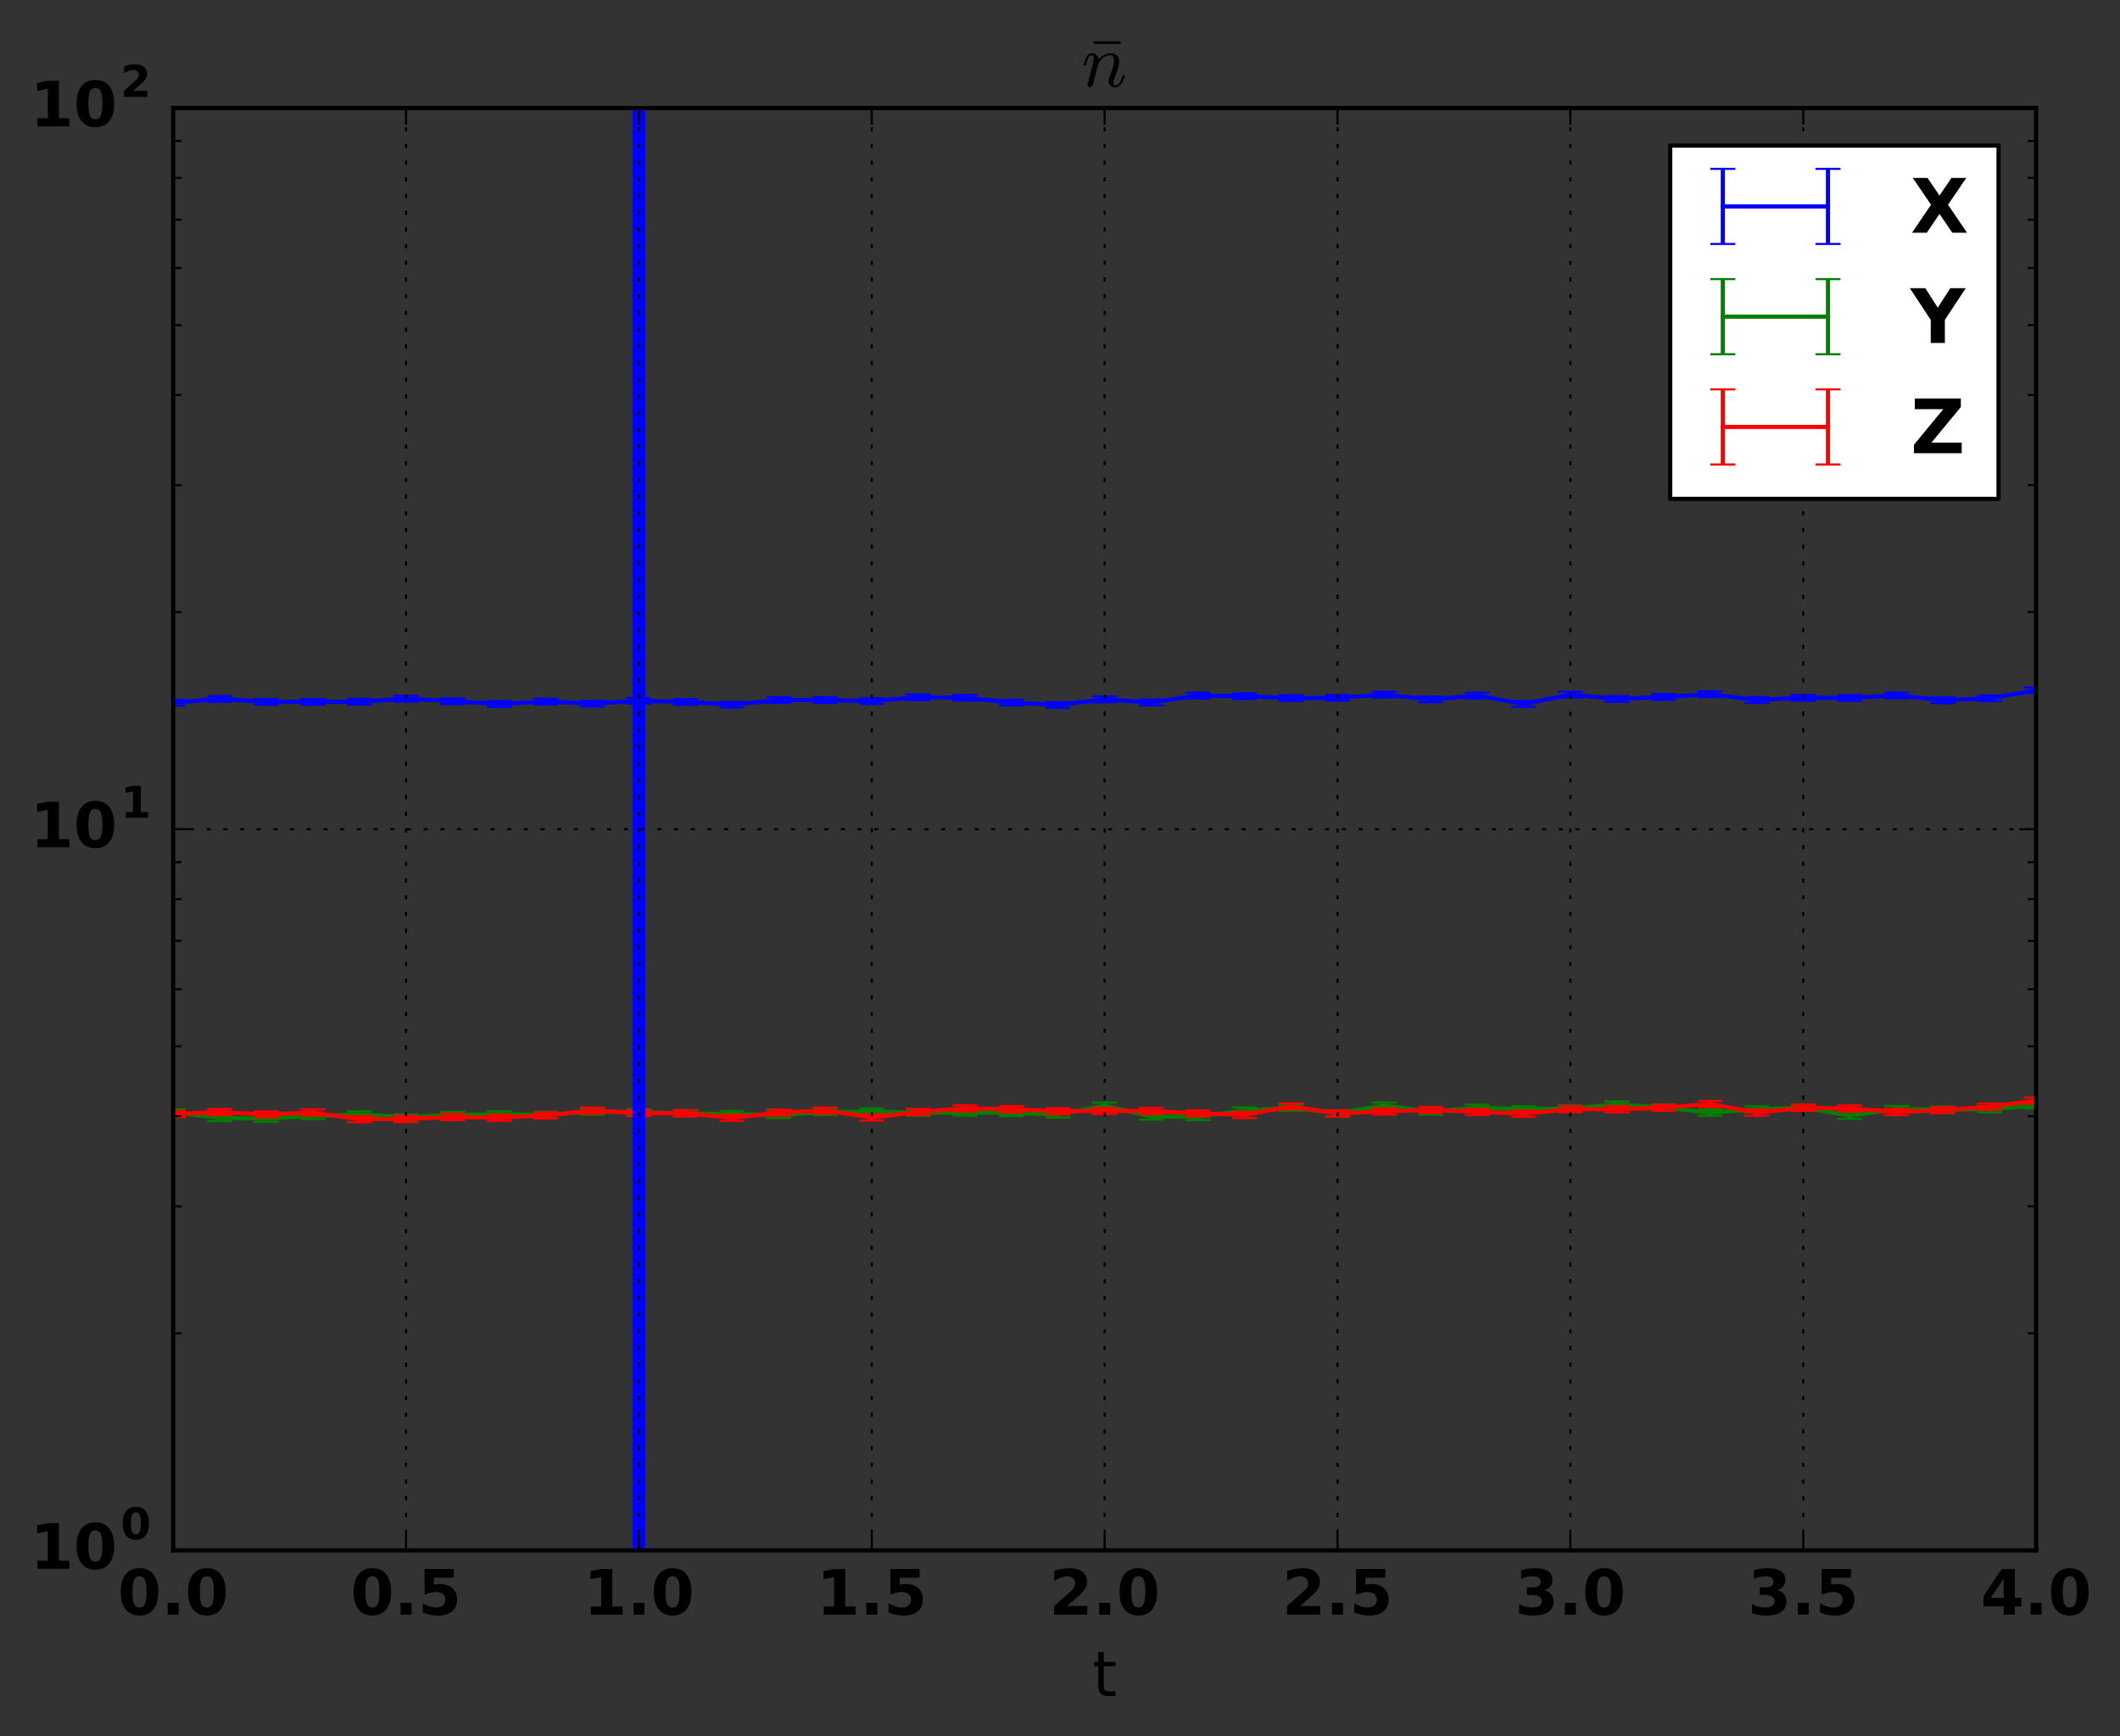 <?xml version="1.0" encoding="utf-8" standalone="no"?>
<!DOCTYPE svg PUBLIC "-//W3C//DTD SVG 1.1//EN"
  "http://www.w3.org/Graphics/SVG/1.1/DTD/svg11.dtd">
<!-- Created with matplotlib (http://matplotlib.org/) -->
<svg height="416pt" version="1.1" viewBox="0 0 508 416" width="508pt" xmlns="http://www.w3.org/2000/svg" xmlns:xlink="http://www.w3.org/1999/xlink">
 <rect x="0" y="0" width="508" height="416" fill="#333333" stroke="none"/>
 <defs>
  <style type="text/css">
*{stroke-linecap:butt;stroke-linejoin:round;stroke-miterlimit:100000;}
  </style>
 </defs>
 <g id="figure_1">
  <g id="patch_1">
   <path d="M 0 416.712 
L 508.386 416.712 
L 508.386 0 
L 0 0 
z
" style="fill:none;"/>
  </g>
  <g id="axes_1">
   <g id="patch_2">
    <path d="M 41.5 371.477 
L 487.9 371.477 
L 487.9 25.877 
L 41.5 25.877 
z
" style="fill:none;"/>
   </g>
   <g id="LineCollection_1">
    <path clip-path="url(#p21b34a7ece)" d="M 41.5 169.073 
L 41.5 167.669 
" style="fill:none;stroke:#0000ff;"/>
    <path clip-path="url(#p21b34a7ece)" d="M 52.66 168.149 
L 52.66 166.789 
" style="fill:none;stroke:#0000ff;"/>
    <path clip-path="url(#p21b34a7ece)" d="M 63.82 168.842 
L 63.82 167.492 
" style="fill:none;stroke:#0000ff;"/>
    <path clip-path="url(#p21b34a7ece)" d="M 74.98 168.836 
L 74.98 167.479 
" style="fill:none;stroke:#0000ff;"/>
    <path clip-path="url(#p21b34a7ece)" d="M 86.14 168.815 
L 86.14 167.444 
" style="fill:none;stroke:#0000ff;"/>
    <path clip-path="url(#p21b34a7ece)" d="M 97.3 168.111 
L 97.3 166.716 
" style="fill:none;stroke:#0000ff;"/>
    <path clip-path="url(#p21b34a7ece)" d="M 108.46 168.698 
L 108.46 167.329 
" style="fill:none;stroke:#0000ff;"/>
    <path clip-path="url(#p21b34a7ece)" d="M 119.62 169.372 
L 119.62 167.98 
" style="fill:none;stroke:#0000ff;"/>
    <path clip-path="url(#p21b34a7ece)" d="M 130.78 168.777 
L 130.78 167.398 
" style="fill:none;stroke:#0000ff;"/>
    <path clip-path="url(#p21b34a7ece)" d="M 141.94 169.277 
L 141.94 167.903 
" style="fill:none;stroke:#0000ff;"/>
    <path clip-path="url(#p21b34a7ece)" d="M 153.1 168.596 
L 153.1 167.245 
" style="fill:none;stroke:#0000ff;"/>
    <path clip-path="url(#p21b34a7ece)" d="M 164.26 168.87 
L 164.26 167.487 
" style="fill:none;stroke:#0000ff;"/>
    <path clip-path="url(#p21b34a7ece)" d="M 175.42 169.523 
L 175.42 168.155 
" style="fill:none;stroke:#0000ff;"/>
    <path clip-path="url(#p21b34a7ece)" d="M 186.58 168.416 
L 186.58 167.045 
" style="fill:none;stroke:#0000ff;"/>
    <path clip-path="url(#p21b34a7ece)" d="M 197.74 168.439 
L 197.74 167.074 
" style="fill:none;stroke:#0000ff;"/>
    <path clip-path="url(#p21b34a7ece)" d="M 208.9 168.682 
L 208.9 167.288 
" style="fill:none;stroke:#0000ff;"/>
    <path clip-path="url(#p21b34a7ece)" d="M 220.06 167.751 
L 220.06 166.38 
" style="fill:none;stroke:#0000ff;"/>
    <path clip-path="url(#p21b34a7ece)" d="M 231.22 167.854 
L 231.22 166.484 
" style="fill:none;stroke:#0000ff;"/>
    <path clip-path="url(#p21b34a7ece)" d="M 242.38 169.038 
L 242.38 167.661 
" style="fill:none;stroke:#0000ff;"/>
    <path clip-path="url(#p21b34a7ece)" d="M 253.54 169.58 
L 253.54 168.235 
" style="fill:none;stroke:#0000ff;"/>
    <path clip-path="url(#p21b34a7ece)" d="M 264.7 168.26 
L 264.7 166.875 
" style="fill:none;stroke:#0000ff;"/>
    <path clip-path="url(#p21b34a7ece)" d="M 275.86 169.027 
L 275.86 167.603 
" style="fill:none;stroke:#0000ff;"/>
    <path clip-path="url(#p21b34a7ece)" d="M 287.02 167.345 
L 287.02 165.954 
" style="fill:none;stroke:#0000ff;"/>
    <path clip-path="url(#p21b34a7ece)" d="M 298.18 167.497 
L 298.18 166.122 
" style="fill:none;stroke:#0000ff;"/>
    <path clip-path="url(#p21b34a7ece)" d="M 309.34 167.966 
L 309.34 166.584 
" style="fill:none;stroke:#0000ff;"/>
    <path clip-path="url(#p21b34a7ece)" d="M 320.5 167.89 
L 320.5 166.524 
" style="fill:none;stroke:#0000ff;"/>
    <path clip-path="url(#p21b34a7ece)" d="M 331.66 167.127 
L 331.66 165.745 
" style="fill:none;stroke:#0000ff;"/>
    <path clip-path="url(#p21b34a7ece)" d="M 342.82 168.278 
L 342.82 166.903 
" style="fill:none;stroke:#0000ff;"/>
    <path clip-path="url(#p21b34a7ece)" d="M 353.98 167.376 
L 353.98 165.97 
" style="fill:none;stroke:#0000ff;"/>
    <path clip-path="url(#p21b34a7ece)" d="M 365.14 169.349 
L 365.14 167.959 
" style="fill:none;stroke:#0000ff;"/>
    <path clip-path="url(#p21b34a7ece)" d="M 376.3 167.128 
L 376.3 165.753 
" style="fill:none;stroke:#0000ff;"/>
    <path clip-path="url(#p21b34a7ece)" d="M 387.46 168.159 
L 387.46 166.783 
" style="fill:none;stroke:#0000ff;"/>
    <path clip-path="url(#p21b34a7ece)" d="M 398.62 167.688 
L 398.62 166.301 
" style="fill:none;stroke:#0000ff;"/>
    <path clip-path="url(#p21b34a7ece)" d="M 409.78 167.041 
L 409.78 165.668 
" style="fill:none;stroke:#0000ff;"/>
    <path clip-path="url(#p21b34a7ece)" d="M 420.94 168.408 
L 420.94 167.028 
" style="fill:none;stroke:#0000ff;"/>
    <path clip-path="url(#p21b34a7ece)" d="M 432.1 167.879 
L 432.1 166.504 
" style="fill:none;stroke:#0000ff;"/>
    <path clip-path="url(#p21b34a7ece)" d="M 443.26 167.939 
L 443.26 166.556 
" style="fill:none;stroke:#0000ff;"/>
    <path clip-path="url(#p21b34a7ece)" d="M 454.42 167.324 
L 454.42 165.923 
" style="fill:none;stroke:#0000ff;"/>
    <path clip-path="url(#p21b34a7ece)" d="M 465.58 168.489 
L 465.58 167.099 
" style="fill:none;stroke:#0000ff;"/>
    <path clip-path="url(#p21b34a7ece)" d="M 476.74 168.017 
L 476.74 166.629 
" style="fill:none;stroke:#0000ff;"/>
    <path clip-path="url(#p21b34a7ece)" d="M 487.9 166.095 
L 487.9 164.714 
" style="fill:none;stroke:#0000ff;"/>
   </g>
   <g id="LineCollection_2">
    <path clip-path="url(#p21b34a7ece)" d="M 41.5 267.293 
L 41.5 265.802 
" style="fill:none;stroke:#008000;"/>
    <path clip-path="url(#p21b34a7ece)" d="M 52.66 268.593 
L 52.66 267.093 
" style="fill:none;stroke:#008000;"/>
    <path clip-path="url(#p21b34a7ece)" d="M 63.82 268.778 
L 63.82 267.277 
" style="fill:none;stroke:#008000;"/>
    <path clip-path="url(#p21b34a7ece)" d="M 74.98 268.161 
L 74.98 266.671 
" style="fill:none;stroke:#008000;"/>
    <path clip-path="url(#p21b34a7ece)" d="M 86.14 267.749 
L 86.14 266.248 
" style="fill:none;stroke:#008000;"/>
    <path clip-path="url(#p21b34a7ece)" d="M 97.3 268.488 
L 97.3 266.999 
" style="fill:none;stroke:#008000;"/>
    <path clip-path="url(#p21b34a7ece)" d="M 108.46 267.862 
L 108.46 266.384 
" style="fill:none;stroke:#008000;"/>
    <path clip-path="url(#p21b34a7ece)" d="M 119.62 267.729 
L 119.62 266.237 
" style="fill:none;stroke:#008000;"/>
    <path clip-path="url(#p21b34a7ece)" d="M 130.78 267.881 
L 130.78 266.381 
" style="fill:none;stroke:#008000;"/>
    <path clip-path="url(#p21b34a7ece)" d="M 141.94 267.102 
L 141.94 265.601 
" style="fill:none;stroke:#008000;"/>
    <path clip-path="url(#p21b34a7ece)" d="M 153.1 267.262 
L 153.1 265.761 
" style="fill:none;stroke:#008000;"/>
    <path clip-path="url(#p21b34a7ece)" d="M 164.26 267.483 
L 164.26 265.988 
" style="fill:none;stroke:#008000;"/>
    <path clip-path="url(#p21b34a7ece)" d="M 175.42 267.712 
L 175.42 266.216 
" style="fill:none;stroke:#008000;"/>
    <path clip-path="url(#p21b34a7ece)" d="M 186.58 267.905 
L 186.58 266.404 
" style="fill:none;stroke:#008000;"/>
    <path clip-path="url(#p21b34a7ece)" d="M 197.74 267.188 
L 197.74 265.687 
" style="fill:none;stroke:#008000;"/>
    <path clip-path="url(#p21b34a7ece)" d="M 208.9 267.1 
L 208.9 265.599 
" style="fill:none;stroke:#008000;"/>
    <path clip-path="url(#p21b34a7ece)" d="M 220.06 267.348 
L 220.06 265.847 
" style="fill:none;stroke:#008000;"/>
    <path clip-path="url(#p21b34a7ece)" d="M 231.22 267.315 
L 231.22 265.814 
" style="fill:none;stroke:#008000;"/>
    <path clip-path="url(#p21b34a7ece)" d="M 242.38 267.414 
L 242.38 265.931 
" style="fill:none;stroke:#008000;"/>
    <path clip-path="url(#p21b34a7ece)" d="M 253.54 267.771 
L 253.54 266.27 
" style="fill:none;stroke:#008000;"/>
    <path clip-path="url(#p21b34a7ece)" d="M 264.7 265.706 
L 264.7 264.212 
" style="fill:none;stroke:#008000;"/>
    <path clip-path="url(#p21b34a7ece)" d="M 275.86 268.267 
L 275.86 266.766 
" style="fill:none;stroke:#008000;"/>
    <path clip-path="url(#p21b34a7ece)" d="M 287.02 268.351 
L 287.02 266.851 
" style="fill:none;stroke:#008000;"/>
    <path clip-path="url(#p21b34a7ece)" d="M 298.18 266.834 
L 298.18 265.347 
" style="fill:none;stroke:#008000;"/>
    <path clip-path="url(#p21b34a7ece)" d="M 309.34 266.205 
L 309.34 264.705 
" style="fill:none;stroke:#008000;"/>
    <path clip-path="url(#p21b34a7ece)" d="M 320.5 267.469 
L 320.5 265.999 
" style="fill:none;stroke:#008000;"/>
    <path clip-path="url(#p21b34a7ece)" d="M 331.66 265.633 
L 331.66 264.17 
" style="fill:none;stroke:#008000;"/>
    <path clip-path="url(#p21b34a7ece)" d="M 342.82 267.101 
L 342.82 265.6 
" style="fill:none;stroke:#008000;"/>
    <path clip-path="url(#p21b34a7ece)" d="M 353.98 266.15 
L 353.98 264.662 
" style="fill:none;stroke:#008000;"/>
    <path clip-path="url(#p21b34a7ece)" d="M 365.14 266.52 
L 365.14 265.044 
" style="fill:none;stroke:#008000;"/>
    <path clip-path="url(#p21b34a7ece)" d="M 376.3 266.316 
L 376.3 264.837 
" style="fill:none;stroke:#008000;"/>
    <path clip-path="url(#p21b34a7ece)" d="M 387.46 265.41 
L 387.46 263.92 
" style="fill:none;stroke:#008000;"/>
    <path clip-path="url(#p21b34a7ece)" d="M 398.62 266.127 
L 398.62 264.626 
" style="fill:none;stroke:#008000;"/>
    <path clip-path="url(#p21b34a7ece)" d="M 409.78 267.346 
L 409.78 265.845 
" style="fill:none;stroke:#008000;"/>
    <path clip-path="url(#p21b34a7ece)" d="M 420.94 266.57 
L 420.94 265.069 
" style="fill:none;stroke:#008000;"/>
    <path clip-path="url(#p21b34a7ece)" d="M 432.1 266.117 
L 432.1 264.652 
" style="fill:none;stroke:#008000;"/>
    <path clip-path="url(#p21b34a7ece)" d="M 443.26 268.078 
L 443.26 266.577 
" style="fill:none;stroke:#008000;"/>
    <path clip-path="url(#p21b34a7ece)" d="M 454.42 266.469 
L 454.42 264.971 
" style="fill:none;stroke:#008000;"/>
    <path clip-path="url(#p21b34a7ece)" d="M 465.58 266.617 
L 465.58 265.132 
" style="fill:none;stroke:#008000;"/>
    <path clip-path="url(#p21b34a7ece)" d="M 476.74 266.519 
L 476.74 265.018 
" style="fill:none;stroke:#008000;"/>
    <path clip-path="url(#p21b34a7ece)" d="M 487.9 265.629 
L 487.9 264.142 
" style="fill:none;stroke:#008000;"/>
   </g>
   <g id="LineCollection_3">
    <path clip-path="url(#p21b34a7ece)" d="M 41.5 267.679 
L 41.5 266.178 
" style="fill:none;stroke:#ff0000;"/>
    <path clip-path="url(#p21b34a7ece)" d="M 52.66 267.216 
L 52.66 265.728 
" style="fill:none;stroke:#ff0000;"/>
    <path clip-path="url(#p21b34a7ece)" d="M 63.82 267.767 
L 63.82 266.29 
" style="fill:none;stroke:#ff0000;"/>
    <path clip-path="url(#p21b34a7ece)" d="M 74.98 267.311 
L 74.98 265.81 
" style="fill:none;stroke:#ff0000;"/>
    <path clip-path="url(#p21b34a7ece)" d="M 86.14 268.891 
L 86.14 267.404 
" style="fill:none;stroke:#ff0000;"/>
    <path clip-path="url(#p21b34a7ece)" d="M 97.3 268.861 
L 97.3 267.36 
" style="fill:none;stroke:#ff0000;"/>
    <path clip-path="url(#p21b34a7ece)" d="M 108.46 268.385 
L 108.46 266.884 
" style="fill:none;stroke:#ff0000;"/>
    <path clip-path="url(#p21b34a7ece)" d="M 119.62 268.55 
L 119.62 267.049 
" style="fill:none;stroke:#ff0000;"/>
    <path clip-path="url(#p21b34a7ece)" d="M 130.78 268.02 
L 130.78 266.519 
" style="fill:none;stroke:#ff0000;"/>
    <path clip-path="url(#p21b34a7ece)" d="M 141.94 266.843 
L 141.94 265.366 
" style="fill:none;stroke:#ff0000;"/>
    <path clip-path="url(#p21b34a7ece)" d="M 153.1 267.44 
L 153.1 265.965 
" style="fill:none;stroke:#ff0000;"/>
    <path clip-path="url(#p21b34a7ece)" d="M 164.26 267.502 
L 164.26 266.001 
" style="fill:none;stroke:#ff0000;"/>
    <path clip-path="url(#p21b34a7ece)" d="M 175.42 268.572 
L 175.42 267.071 
" style="fill:none;stroke:#ff0000;"/>
    <path clip-path="url(#p21b34a7ece)" d="M 186.58 267.365 
L 186.58 265.873 
" style="fill:none;stroke:#ff0000;"/>
    <path clip-path="url(#p21b34a7ece)" d="M 197.74 266.831 
L 197.74 265.355 
" style="fill:none;stroke:#ff0000;"/>
    <path clip-path="url(#p21b34a7ece)" d="M 208.9 268.479 
L 208.9 266.986 
" style="fill:none;stroke:#ff0000;"/>
    <path clip-path="url(#p21b34a7ece)" d="M 220.06 267.187 
L 220.06 265.697 
" style="fill:none;stroke:#ff0000;"/>
    <path clip-path="url(#p21b34a7ece)" d="M 231.22 266.329 
L 231.22 264.84 
" style="fill:none;stroke:#ff0000;"/>
    <path clip-path="url(#p21b34a7ece)" d="M 242.38 266.527 
L 242.38 265.026 
" style="fill:none;stroke:#ff0000;"/>
    <path clip-path="url(#p21b34a7ece)" d="M 253.54 267.016 
L 253.54 265.53 
" style="fill:none;stroke:#ff0000;"/>
    <path clip-path="url(#p21b34a7ece)" d="M 264.7 266.914 
L 264.7 265.413 
" style="fill:none;stroke:#ff0000;"/>
    <path clip-path="url(#p21b34a7ece)" d="M 275.86 266.962 
L 275.86 265.465 
" style="fill:none;stroke:#ff0000;"/>
    <path clip-path="url(#p21b34a7ece)" d="M 287.02 267.513 
L 287.02 266.053 
" style="fill:none;stroke:#ff0000;"/>
    <path clip-path="url(#p21b34a7ece)" d="M 298.18 267.86 
L 298.18 266.359 
" style="fill:none;stroke:#ff0000;"/>
    <path clip-path="url(#p21b34a7ece)" d="M 309.34 265.841 
L 309.34 264.365 
" style="fill:none;stroke:#ff0000;"/>
    <path clip-path="url(#p21b34a7ece)" d="M 320.5 267.553 
L 320.5 266.052 
" style="fill:none;stroke:#ff0000;"/>
    <path clip-path="url(#p21b34a7ece)" d="M 331.66 267.051 
L 331.66 265.55 
" style="fill:none;stroke:#ff0000;"/>
    <path clip-path="url(#p21b34a7ece)" d="M 342.82 266.705 
L 342.82 265.208 
" style="fill:none;stroke:#ff0000;"/>
    <path clip-path="url(#p21b34a7ece)" d="M 353.98 267.154 
L 353.98 265.653 
" style="fill:none;stroke:#ff0000;"/>
    <path clip-path="url(#p21b34a7ece)" d="M 365.14 267.594 
L 365.14 266.093 
" style="fill:none;stroke:#ff0000;"/>
    <path clip-path="url(#p21b34a7ece)" d="M 376.3 266.496 
L 376.3 264.995 
" style="fill:none;stroke:#ff0000;"/>
    <path clip-path="url(#p21b34a7ece)" d="M 387.46 266.518 
L 387.46 265.017 
" style="fill:none;stroke:#ff0000;"/>
    <path clip-path="url(#p21b34a7ece)" d="M 398.62 266.176 
L 398.62 264.692 
" style="fill:none;stroke:#ff0000;"/>
    <path clip-path="url(#p21b34a7ece)" d="M 409.78 265.264 
L 409.78 263.772 
" style="fill:none;stroke:#ff0000;"/>
    <path clip-path="url(#p21b34a7ece)" d="M 420.94 267.339 
L 420.94 265.844 
" style="fill:none;stroke:#ff0000;"/>
    <path clip-path="url(#p21b34a7ece)" d="M 432.1 266.174 
L 432.1 264.673 
" style="fill:none;stroke:#ff0000;"/>
    <path clip-path="url(#p21b34a7ece)" d="M 443.26 266.369 
L 443.26 264.877 
" style="fill:none;stroke:#ff0000;"/>
    <path clip-path="url(#p21b34a7ece)" d="M 454.42 267.181 
L 454.42 265.68 
" style="fill:none;stroke:#ff0000;"/>
    <path clip-path="url(#p21b34a7ece)" d="M 465.58 266.761 
L 465.58 265.26 
" style="fill:none;stroke:#ff0000;"/>
    <path clip-path="url(#p21b34a7ece)" d="M 476.74 265.909 
L 476.74 264.42 
" style="fill:none;stroke:#ff0000;"/>
    <path clip-path="url(#p21b34a7ece)" d="M 487.9 264.463 
L 487.9 262.962 
" style="fill:none;stroke:#ff0000;"/>
   </g>
   <g id="line2d_1">
    <defs>
     <path d="M 3 0 
L -3 -0 
" id="m5e2281aabc" style="stroke:#0000ff;stroke-width:0.5;"/>
    </defs>
    <g clip-path="url(#p21b34a7ece)">
     <use style="fill:#0000ff;stroke:#0000ff;stroke-width:0.5;" x="41.5" xlink:href="#m5e2281aabc" y="169.073"/>
     <use style="fill:#0000ff;stroke:#0000ff;stroke-width:0.5;" x="52.66" xlink:href="#m5e2281aabc" y="168.149"/>
     <use style="fill:#0000ff;stroke:#0000ff;stroke-width:0.5;" x="63.82" xlink:href="#m5e2281aabc" y="168.842"/>
     <use style="fill:#0000ff;stroke:#0000ff;stroke-width:0.5;" x="74.98" xlink:href="#m5e2281aabc" y="168.836"/>
     <use style="fill:#0000ff;stroke:#0000ff;stroke-width:0.5;" x="86.14" xlink:href="#m5e2281aabc" y="168.815"/>
     <use style="fill:#0000ff;stroke:#0000ff;stroke-width:0.5;" x="97.3" xlink:href="#m5e2281aabc" y="168.111"/>
     <use style="fill:#0000ff;stroke:#0000ff;stroke-width:0.5;" x="108.46" xlink:href="#m5e2281aabc" y="168.698"/>
     <use style="fill:#0000ff;stroke:#0000ff;stroke-width:0.5;" x="119.62" xlink:href="#m5e2281aabc" y="169.372"/>
     <use style="fill:#0000ff;stroke:#0000ff;stroke-width:0.5;" x="130.78" xlink:href="#m5e2281aabc" y="168.777"/>
     <use style="fill:#0000ff;stroke:#0000ff;stroke-width:0.5;" x="141.94" xlink:href="#m5e2281aabc" y="169.277"/>
     <use style="fill:#0000ff;stroke:#0000ff;stroke-width:0.5;" x="153.1" xlink:href="#m5e2281aabc" y="168.596"/>
     <use style="fill:#0000ff;stroke:#0000ff;stroke-width:0.5;" x="164.26" xlink:href="#m5e2281aabc" y="168.87"/>
     <use style="fill:#0000ff;stroke:#0000ff;stroke-width:0.5;" x="175.42" xlink:href="#m5e2281aabc" y="169.523"/>
     <use style="fill:#0000ff;stroke:#0000ff;stroke-width:0.5;" x="186.58" xlink:href="#m5e2281aabc" y="168.416"/>
     <use style="fill:#0000ff;stroke:#0000ff;stroke-width:0.5;" x="197.74" xlink:href="#m5e2281aabc" y="168.439"/>
     <use style="fill:#0000ff;stroke:#0000ff;stroke-width:0.5;" x="208.9" xlink:href="#m5e2281aabc" y="168.682"/>
     <use style="fill:#0000ff;stroke:#0000ff;stroke-width:0.5;" x="220.06" xlink:href="#m5e2281aabc" y="167.751"/>
     <use style="fill:#0000ff;stroke:#0000ff;stroke-width:0.5;" x="231.22" xlink:href="#m5e2281aabc" y="167.854"/>
     <use style="fill:#0000ff;stroke:#0000ff;stroke-width:0.5;" x="242.38" xlink:href="#m5e2281aabc" y="169.038"/>
     <use style="fill:#0000ff;stroke:#0000ff;stroke-width:0.5;" x="253.54" xlink:href="#m5e2281aabc" y="169.58"/>
     <use style="fill:#0000ff;stroke:#0000ff;stroke-width:0.5;" x="264.7" xlink:href="#m5e2281aabc" y="168.26"/>
     <use style="fill:#0000ff;stroke:#0000ff;stroke-width:0.5;" x="275.86" xlink:href="#m5e2281aabc" y="169.027"/>
     <use style="fill:#0000ff;stroke:#0000ff;stroke-width:0.5;" x="287.02" xlink:href="#m5e2281aabc" y="167.345"/>
     <use style="fill:#0000ff;stroke:#0000ff;stroke-width:0.5;" x="298.18" xlink:href="#m5e2281aabc" y="167.497"/>
     <use style="fill:#0000ff;stroke:#0000ff;stroke-width:0.5;" x="309.34" xlink:href="#m5e2281aabc" y="167.966"/>
     <use style="fill:#0000ff;stroke:#0000ff;stroke-width:0.5;" x="320.5" xlink:href="#m5e2281aabc" y="167.89"/>
     <use style="fill:#0000ff;stroke:#0000ff;stroke-width:0.5;" x="331.66" xlink:href="#m5e2281aabc" y="167.127"/>
     <use style="fill:#0000ff;stroke:#0000ff;stroke-width:0.5;" x="342.82" xlink:href="#m5e2281aabc" y="168.278"/>
     <use style="fill:#0000ff;stroke:#0000ff;stroke-width:0.5;" x="353.98" xlink:href="#m5e2281aabc" y="167.376"/>
     <use style="fill:#0000ff;stroke:#0000ff;stroke-width:0.5;" x="365.14" xlink:href="#m5e2281aabc" y="169.349"/>
     <use style="fill:#0000ff;stroke:#0000ff;stroke-width:0.5;" x="376.3" xlink:href="#m5e2281aabc" y="167.128"/>
     <use style="fill:#0000ff;stroke:#0000ff;stroke-width:0.5;" x="387.46" xlink:href="#m5e2281aabc" y="168.159"/>
     <use style="fill:#0000ff;stroke:#0000ff;stroke-width:0.5;" x="398.62" xlink:href="#m5e2281aabc" y="167.688"/>
     <use style="fill:#0000ff;stroke:#0000ff;stroke-width:0.5;" x="409.78" xlink:href="#m5e2281aabc" y="167.041"/>
     <use style="fill:#0000ff;stroke:#0000ff;stroke-width:0.5;" x="420.94" xlink:href="#m5e2281aabc" y="168.408"/>
     <use style="fill:#0000ff;stroke:#0000ff;stroke-width:0.5;" x="432.1" xlink:href="#m5e2281aabc" y="167.879"/>
     <use style="fill:#0000ff;stroke:#0000ff;stroke-width:0.5;" x="443.26" xlink:href="#m5e2281aabc" y="167.939"/>
     <use style="fill:#0000ff;stroke:#0000ff;stroke-width:0.5;" x="454.42" xlink:href="#m5e2281aabc" y="167.324"/>
     <use style="fill:#0000ff;stroke:#0000ff;stroke-width:0.5;" x="465.58" xlink:href="#m5e2281aabc" y="168.489"/>
     <use style="fill:#0000ff;stroke:#0000ff;stroke-width:0.5;" x="476.74" xlink:href="#m5e2281aabc" y="168.017"/>
     <use style="fill:#0000ff;stroke:#0000ff;stroke-width:0.5;" x="487.9" xlink:href="#m5e2281aabc" y="166.095"/>
    </g>
   </g>
   <g id="line2d_2">
    <g clip-path="url(#p21b34a7ece)">
     <use style="fill:#0000ff;stroke:#0000ff;stroke-width:0.5;" x="41.5" xlink:href="#m5e2281aabc" y="167.669"/>
     <use style="fill:#0000ff;stroke:#0000ff;stroke-width:0.5;" x="52.66" xlink:href="#m5e2281aabc" y="166.789"/>
     <use style="fill:#0000ff;stroke:#0000ff;stroke-width:0.5;" x="63.82" xlink:href="#m5e2281aabc" y="167.492"/>
     <use style="fill:#0000ff;stroke:#0000ff;stroke-width:0.5;" x="74.98" xlink:href="#m5e2281aabc" y="167.479"/>
     <use style="fill:#0000ff;stroke:#0000ff;stroke-width:0.5;" x="86.14" xlink:href="#m5e2281aabc" y="167.444"/>
     <use style="fill:#0000ff;stroke:#0000ff;stroke-width:0.5;" x="97.3" xlink:href="#m5e2281aabc" y="166.716"/>
     <use style="fill:#0000ff;stroke:#0000ff;stroke-width:0.5;" x="108.46" xlink:href="#m5e2281aabc" y="167.329"/>
     <use style="fill:#0000ff;stroke:#0000ff;stroke-width:0.5;" x="119.62" xlink:href="#m5e2281aabc" y="167.98"/>
     <use style="fill:#0000ff;stroke:#0000ff;stroke-width:0.5;" x="130.78" xlink:href="#m5e2281aabc" y="167.398"/>
     <use style="fill:#0000ff;stroke:#0000ff;stroke-width:0.5;" x="141.94" xlink:href="#m5e2281aabc" y="167.903"/>
     <use style="fill:#0000ff;stroke:#0000ff;stroke-width:0.5;" x="153.1" xlink:href="#m5e2281aabc" y="167.245"/>
     <use style="fill:#0000ff;stroke:#0000ff;stroke-width:0.5;" x="164.26" xlink:href="#m5e2281aabc" y="167.487"/>
     <use style="fill:#0000ff;stroke:#0000ff;stroke-width:0.5;" x="175.42" xlink:href="#m5e2281aabc" y="168.155"/>
     <use style="fill:#0000ff;stroke:#0000ff;stroke-width:0.5;" x="186.58" xlink:href="#m5e2281aabc" y="167.045"/>
     <use style="fill:#0000ff;stroke:#0000ff;stroke-width:0.5;" x="197.74" xlink:href="#m5e2281aabc" y="167.074"/>
     <use style="fill:#0000ff;stroke:#0000ff;stroke-width:0.5;" x="208.9" xlink:href="#m5e2281aabc" y="167.288"/>
     <use style="fill:#0000ff;stroke:#0000ff;stroke-width:0.5;" x="220.06" xlink:href="#m5e2281aabc" y="166.38"/>
     <use style="fill:#0000ff;stroke:#0000ff;stroke-width:0.5;" x="231.22" xlink:href="#m5e2281aabc" y="166.484"/>
     <use style="fill:#0000ff;stroke:#0000ff;stroke-width:0.5;" x="242.38" xlink:href="#m5e2281aabc" y="167.661"/>
     <use style="fill:#0000ff;stroke:#0000ff;stroke-width:0.5;" x="253.54" xlink:href="#m5e2281aabc" y="168.235"/>
     <use style="fill:#0000ff;stroke:#0000ff;stroke-width:0.5;" x="264.7" xlink:href="#m5e2281aabc" y="166.875"/>
     <use style="fill:#0000ff;stroke:#0000ff;stroke-width:0.5;" x="275.86" xlink:href="#m5e2281aabc" y="167.603"/>
     <use style="fill:#0000ff;stroke:#0000ff;stroke-width:0.5;" x="287.02" xlink:href="#m5e2281aabc" y="165.954"/>
     <use style="fill:#0000ff;stroke:#0000ff;stroke-width:0.5;" x="298.18" xlink:href="#m5e2281aabc" y="166.122"/>
     <use style="fill:#0000ff;stroke:#0000ff;stroke-width:0.5;" x="309.34" xlink:href="#m5e2281aabc" y="166.584"/>
     <use style="fill:#0000ff;stroke:#0000ff;stroke-width:0.5;" x="320.5" xlink:href="#m5e2281aabc" y="166.524"/>
     <use style="fill:#0000ff;stroke:#0000ff;stroke-width:0.5;" x="331.66" xlink:href="#m5e2281aabc" y="165.745"/>
     <use style="fill:#0000ff;stroke:#0000ff;stroke-width:0.5;" x="342.82" xlink:href="#m5e2281aabc" y="166.903"/>
     <use style="fill:#0000ff;stroke:#0000ff;stroke-width:0.5;" x="353.98" xlink:href="#m5e2281aabc" y="165.97"/>
     <use style="fill:#0000ff;stroke:#0000ff;stroke-width:0.5;" x="365.14" xlink:href="#m5e2281aabc" y="167.959"/>
     <use style="fill:#0000ff;stroke:#0000ff;stroke-width:0.5;" x="376.3" xlink:href="#m5e2281aabc" y="165.753"/>
     <use style="fill:#0000ff;stroke:#0000ff;stroke-width:0.5;" x="387.46" xlink:href="#m5e2281aabc" y="166.783"/>
     <use style="fill:#0000ff;stroke:#0000ff;stroke-width:0.5;" x="398.62" xlink:href="#m5e2281aabc" y="166.301"/>
     <use style="fill:#0000ff;stroke:#0000ff;stroke-width:0.5;" x="409.78" xlink:href="#m5e2281aabc" y="165.668"/>
     <use style="fill:#0000ff;stroke:#0000ff;stroke-width:0.5;" x="420.94" xlink:href="#m5e2281aabc" y="167.028"/>
     <use style="fill:#0000ff;stroke:#0000ff;stroke-width:0.5;" x="432.1" xlink:href="#m5e2281aabc" y="166.504"/>
     <use style="fill:#0000ff;stroke:#0000ff;stroke-width:0.5;" x="443.26" xlink:href="#m5e2281aabc" y="166.556"/>
     <use style="fill:#0000ff;stroke:#0000ff;stroke-width:0.5;" x="454.42" xlink:href="#m5e2281aabc" y="165.923"/>
     <use style="fill:#0000ff;stroke:#0000ff;stroke-width:0.5;" x="465.58" xlink:href="#m5e2281aabc" y="167.099"/>
     <use style="fill:#0000ff;stroke:#0000ff;stroke-width:0.5;" x="476.74" xlink:href="#m5e2281aabc" y="166.629"/>
     <use style="fill:#0000ff;stroke:#0000ff;stroke-width:0.5;" x="487.9" xlink:href="#m5e2281aabc" y="164.714"/>
    </g>
   </g>
   <g id="line2d_3">
    <path clip-path="url(#p21b34a7ece)" d="M 41.5 168.367 
L 52.66 167.466 
L 63.82 168.164 
L 74.98 168.154 
L 86.14 168.127 
L 97.3 167.41 
L 108.46 168.01 
L 119.62 168.673 
L 130.78 168.084 
L 141.94 168.587 
L 153.1 167.918 
L 164.26 168.175 
L 175.42 168.836 
L 186.58 167.727 
L 197.74 167.754 
L 208.9 167.982 
L 220.06 167.062 
L 231.22 167.165 
L 242.38 168.347 
L 253.54 168.904 
L 264.7 167.565 
L 275.86 168.312 
L 287.02 166.646 
L 298.18 166.806 
L 309.34 167.272 
L 320.5 167.204 
L 331.66 166.433 
L 342.82 167.587 
L 353.98 166.67 
L 365.14 168.651 
L 376.3 166.438 
L 387.46 167.468 
L 398.62 166.991 
L 409.78 166.351 
L 420.94 167.715 
L 432.1 167.188 
L 443.26 167.244 
L 454.42 166.62 
L 465.58 167.791 
L 476.74 167.32 
L 487.9 165.401 
" style="fill:none;stroke:#0000ff;stroke-linecap:square;"/>
   </g>
   <g id="line2d_4">
    <defs>
     <path d="M 3 0 
L -3 -0 
" id="m1fe5fab7f5" style="stroke:#008000;stroke-width:0.5;"/>
    </defs>
    <g clip-path="url(#p21b34a7ece)">
     <use style="fill:#008000;stroke:#008000;stroke-width:0.5;" x="41.5" xlink:href="#m1fe5fab7f5" y="267.293"/>
     <use style="fill:#008000;stroke:#008000;stroke-width:0.5;" x="52.66" xlink:href="#m1fe5fab7f5" y="268.593"/>
     <use style="fill:#008000;stroke:#008000;stroke-width:0.5;" x="63.82" xlink:href="#m1fe5fab7f5" y="268.778"/>
     <use style="fill:#008000;stroke:#008000;stroke-width:0.5;" x="74.98" xlink:href="#m1fe5fab7f5" y="268.161"/>
     <use style="fill:#008000;stroke:#008000;stroke-width:0.5;" x="86.14" xlink:href="#m1fe5fab7f5" y="267.749"/>
     <use style="fill:#008000;stroke:#008000;stroke-width:0.5;" x="97.3" xlink:href="#m1fe5fab7f5" y="268.488"/>
     <use style="fill:#008000;stroke:#008000;stroke-width:0.5;" x="108.46" xlink:href="#m1fe5fab7f5" y="267.862"/>
     <use style="fill:#008000;stroke:#008000;stroke-width:0.5;" x="119.62" xlink:href="#m1fe5fab7f5" y="267.729"/>
     <use style="fill:#008000;stroke:#008000;stroke-width:0.5;" x="130.78" xlink:href="#m1fe5fab7f5" y="267.881"/>
     <use style="fill:#008000;stroke:#008000;stroke-width:0.5;" x="141.94" xlink:href="#m1fe5fab7f5" y="267.102"/>
     <use style="fill:#008000;stroke:#008000;stroke-width:0.5;" x="153.1" xlink:href="#m1fe5fab7f5" y="267.262"/>
     <use style="fill:#008000;stroke:#008000;stroke-width:0.5;" x="164.26" xlink:href="#m1fe5fab7f5" y="267.483"/>
     <use style="fill:#008000;stroke:#008000;stroke-width:0.5;" x="175.42" xlink:href="#m1fe5fab7f5" y="267.712"/>
     <use style="fill:#008000;stroke:#008000;stroke-width:0.5;" x="186.58" xlink:href="#m1fe5fab7f5" y="267.905"/>
     <use style="fill:#008000;stroke:#008000;stroke-width:0.5;" x="197.74" xlink:href="#m1fe5fab7f5" y="267.188"/>
     <use style="fill:#008000;stroke:#008000;stroke-width:0.5;" x="208.9" xlink:href="#m1fe5fab7f5" y="267.1"/>
     <use style="fill:#008000;stroke:#008000;stroke-width:0.5;" x="220.06" xlink:href="#m1fe5fab7f5" y="267.348"/>
     <use style="fill:#008000;stroke:#008000;stroke-width:0.5;" x="231.22" xlink:href="#m1fe5fab7f5" y="267.315"/>
     <use style="fill:#008000;stroke:#008000;stroke-width:0.5;" x="242.38" xlink:href="#m1fe5fab7f5" y="267.414"/>
     <use style="fill:#008000;stroke:#008000;stroke-width:0.5;" x="253.54" xlink:href="#m1fe5fab7f5" y="267.771"/>
     <use style="fill:#008000;stroke:#008000;stroke-width:0.5;" x="264.7" xlink:href="#m1fe5fab7f5" y="265.706"/>
     <use style="fill:#008000;stroke:#008000;stroke-width:0.5;" x="275.86" xlink:href="#m1fe5fab7f5" y="268.267"/>
     <use style="fill:#008000;stroke:#008000;stroke-width:0.5;" x="287.02" xlink:href="#m1fe5fab7f5" y="268.351"/>
     <use style="fill:#008000;stroke:#008000;stroke-width:0.5;" x="298.18" xlink:href="#m1fe5fab7f5" y="266.834"/>
     <use style="fill:#008000;stroke:#008000;stroke-width:0.5;" x="309.34" xlink:href="#m1fe5fab7f5" y="266.205"/>
     <use style="fill:#008000;stroke:#008000;stroke-width:0.5;" x="320.5" xlink:href="#m1fe5fab7f5" y="267.469"/>
     <use style="fill:#008000;stroke:#008000;stroke-width:0.5;" x="331.66" xlink:href="#m1fe5fab7f5" y="265.633"/>
     <use style="fill:#008000;stroke:#008000;stroke-width:0.5;" x="342.82" xlink:href="#m1fe5fab7f5" y="267.101"/>
     <use style="fill:#008000;stroke:#008000;stroke-width:0.5;" x="353.98" xlink:href="#m1fe5fab7f5" y="266.15"/>
     <use style="fill:#008000;stroke:#008000;stroke-width:0.5;" x="365.14" xlink:href="#m1fe5fab7f5" y="266.52"/>
     <use style="fill:#008000;stroke:#008000;stroke-width:0.5;" x="376.3" xlink:href="#m1fe5fab7f5" y="266.316"/>
     <use style="fill:#008000;stroke:#008000;stroke-width:0.5;" x="387.46" xlink:href="#m1fe5fab7f5" y="265.41"/>
     <use style="fill:#008000;stroke:#008000;stroke-width:0.5;" x="398.62" xlink:href="#m1fe5fab7f5" y="266.127"/>
     <use style="fill:#008000;stroke:#008000;stroke-width:0.5;" x="409.78" xlink:href="#m1fe5fab7f5" y="267.346"/>
     <use style="fill:#008000;stroke:#008000;stroke-width:0.5;" x="420.94" xlink:href="#m1fe5fab7f5" y="266.57"/>
     <use style="fill:#008000;stroke:#008000;stroke-width:0.5;" x="432.1" xlink:href="#m1fe5fab7f5" y="266.117"/>
     <use style="fill:#008000;stroke:#008000;stroke-width:0.5;" x="443.26" xlink:href="#m1fe5fab7f5" y="268.078"/>
     <use style="fill:#008000;stroke:#008000;stroke-width:0.5;" x="454.42" xlink:href="#m1fe5fab7f5" y="266.469"/>
     <use style="fill:#008000;stroke:#008000;stroke-width:0.5;" x="465.58" xlink:href="#m1fe5fab7f5" y="266.617"/>
     <use style="fill:#008000;stroke:#008000;stroke-width:0.5;" x="476.74" xlink:href="#m1fe5fab7f5" y="266.519"/>
     <use style="fill:#008000;stroke:#008000;stroke-width:0.5;" x="487.9" xlink:href="#m1fe5fab7f5" y="265.629"/>
    </g>
   </g>
   <g id="line2d_5">
    <g clip-path="url(#p21b34a7ece)">
     <use style="fill:#008000;stroke:#008000;stroke-width:0.5;" x="41.5" xlink:href="#m1fe5fab7f5" y="265.802"/>
     <use style="fill:#008000;stroke:#008000;stroke-width:0.5;" x="52.66" xlink:href="#m1fe5fab7f5" y="267.093"/>
     <use style="fill:#008000;stroke:#008000;stroke-width:0.5;" x="63.82" xlink:href="#m1fe5fab7f5" y="267.277"/>
     <use style="fill:#008000;stroke:#008000;stroke-width:0.5;" x="74.98" xlink:href="#m1fe5fab7f5" y="266.671"/>
     <use style="fill:#008000;stroke:#008000;stroke-width:0.5;" x="86.14" xlink:href="#m1fe5fab7f5" y="266.248"/>
     <use style="fill:#008000;stroke:#008000;stroke-width:0.5;" x="97.3" xlink:href="#m1fe5fab7f5" y="266.999"/>
     <use style="fill:#008000;stroke:#008000;stroke-width:0.5;" x="108.46" xlink:href="#m1fe5fab7f5" y="266.384"/>
     <use style="fill:#008000;stroke:#008000;stroke-width:0.5;" x="119.62" xlink:href="#m1fe5fab7f5" y="266.237"/>
     <use style="fill:#008000;stroke:#008000;stroke-width:0.5;" x="130.78" xlink:href="#m1fe5fab7f5" y="266.381"/>
     <use style="fill:#008000;stroke:#008000;stroke-width:0.5;" x="141.94" xlink:href="#m1fe5fab7f5" y="265.601"/>
     <use style="fill:#008000;stroke:#008000;stroke-width:0.5;" x="153.1" xlink:href="#m1fe5fab7f5" y="265.761"/>
     <use style="fill:#008000;stroke:#008000;stroke-width:0.5;" x="164.26" xlink:href="#m1fe5fab7f5" y="265.988"/>
     <use style="fill:#008000;stroke:#008000;stroke-width:0.5;" x="175.42" xlink:href="#m1fe5fab7f5" y="266.216"/>
     <use style="fill:#008000;stroke:#008000;stroke-width:0.5;" x="186.58" xlink:href="#m1fe5fab7f5" y="266.404"/>
     <use style="fill:#008000;stroke:#008000;stroke-width:0.5;" x="197.74" xlink:href="#m1fe5fab7f5" y="265.687"/>
     <use style="fill:#008000;stroke:#008000;stroke-width:0.5;" x="208.9" xlink:href="#m1fe5fab7f5" y="265.599"/>
     <use style="fill:#008000;stroke:#008000;stroke-width:0.5;" x="220.06" xlink:href="#m1fe5fab7f5" y="265.847"/>
     <use style="fill:#008000;stroke:#008000;stroke-width:0.5;" x="231.22" xlink:href="#m1fe5fab7f5" y="265.814"/>
     <use style="fill:#008000;stroke:#008000;stroke-width:0.5;" x="242.38" xlink:href="#m1fe5fab7f5" y="265.931"/>
     <use style="fill:#008000;stroke:#008000;stroke-width:0.5;" x="253.54" xlink:href="#m1fe5fab7f5" y="266.27"/>
     <use style="fill:#008000;stroke:#008000;stroke-width:0.5;" x="264.7" xlink:href="#m1fe5fab7f5" y="264.212"/>
     <use style="fill:#008000;stroke:#008000;stroke-width:0.5;" x="275.86" xlink:href="#m1fe5fab7f5" y="266.766"/>
     <use style="fill:#008000;stroke:#008000;stroke-width:0.5;" x="287.02" xlink:href="#m1fe5fab7f5" y="266.851"/>
     <use style="fill:#008000;stroke:#008000;stroke-width:0.5;" x="298.18" xlink:href="#m1fe5fab7f5" y="265.347"/>
     <use style="fill:#008000;stroke:#008000;stroke-width:0.5;" x="309.34" xlink:href="#m1fe5fab7f5" y="264.705"/>
     <use style="fill:#008000;stroke:#008000;stroke-width:0.5;" x="320.5" xlink:href="#m1fe5fab7f5" y="265.999"/>
     <use style="fill:#008000;stroke:#008000;stroke-width:0.5;" x="331.66" xlink:href="#m1fe5fab7f5" y="264.17"/>
     <use style="fill:#008000;stroke:#008000;stroke-width:0.5;" x="342.82" xlink:href="#m1fe5fab7f5" y="265.6"/>
     <use style="fill:#008000;stroke:#008000;stroke-width:0.5;" x="353.98" xlink:href="#m1fe5fab7f5" y="264.662"/>
     <use style="fill:#008000;stroke:#008000;stroke-width:0.5;" x="365.14" xlink:href="#m1fe5fab7f5" y="265.044"/>
     <use style="fill:#008000;stroke:#008000;stroke-width:0.5;" x="376.3" xlink:href="#m1fe5fab7f5" y="264.837"/>
     <use style="fill:#008000;stroke:#008000;stroke-width:0.5;" x="387.46" xlink:href="#m1fe5fab7f5" y="263.92"/>
     <use style="fill:#008000;stroke:#008000;stroke-width:0.5;" x="398.62" xlink:href="#m1fe5fab7f5" y="264.626"/>
     <use style="fill:#008000;stroke:#008000;stroke-width:0.5;" x="409.78" xlink:href="#m1fe5fab7f5" y="265.845"/>
     <use style="fill:#008000;stroke:#008000;stroke-width:0.5;" x="420.94" xlink:href="#m1fe5fab7f5" y="265.069"/>
     <use style="fill:#008000;stroke:#008000;stroke-width:0.5;" x="432.1" xlink:href="#m1fe5fab7f5" y="264.652"/>
     <use style="fill:#008000;stroke:#008000;stroke-width:0.5;" x="443.26" xlink:href="#m1fe5fab7f5" y="266.577"/>
     <use style="fill:#008000;stroke:#008000;stroke-width:0.5;" x="454.42" xlink:href="#m1fe5fab7f5" y="264.971"/>
     <use style="fill:#008000;stroke:#008000;stroke-width:0.5;" x="465.58" xlink:href="#m1fe5fab7f5" y="265.132"/>
     <use style="fill:#008000;stroke:#008000;stroke-width:0.5;" x="476.74" xlink:href="#m1fe5fab7f5" y="265.018"/>
     <use style="fill:#008000;stroke:#008000;stroke-width:0.5;" x="487.9" xlink:href="#m1fe5fab7f5" y="264.142"/>
    </g>
   </g>
   <g id="line2d_6">
    <path clip-path="url(#p21b34a7ece)" d="M 41.5 266.544 
L 52.66 267.839 
L 63.82 268.024 
L 74.98 267.412 
L 86.14 266.995 
L 97.3 267.74 
L 108.46 267.119 
L 119.62 266.98 
L 130.78 267.128 
L 141.94 266.348 
L 153.1 266.507 
L 164.26 266.732 
L 175.42 266.961 
L 186.58 267.151 
L 197.74 266.434 
L 208.9 266.346 
L 220.06 266.594 
L 231.22 266.561 
L 242.38 266.669 
L 253.54 267.017 
L 264.7 264.955 
L 275.86 267.512 
L 287.02 267.597 
L 298.18 266.087 
L 309.34 265.451 
L 320.5 266.73 
L 331.66 264.898 
L 342.82 266.347 
L 353.98 265.403 
L 365.14 265.778 
L 376.3 265.573 
L 387.46 264.662 
L 398.62 265.373 
L 409.78 266.592 
L 420.94 265.816 
L 432.1 265.381 
L 443.26 267.323 
L 454.42 265.717 
L 465.58 265.871 
L 476.74 265.765 
L 487.9 264.882 
" style="fill:none;stroke:#008000;stroke-linecap:square;"/>
   </g>
   <g id="line2d_7">
    <defs>
     <path d="M 3 0 
L -3 -0 
" id="md79e705640" style="stroke:#ff0000;stroke-width:0.5;"/>
    </defs>
    <g clip-path="url(#p21b34a7ece)">
     <use style="fill:#ff0000;stroke:#ff0000;stroke-width:0.5;" x="41.5" xlink:href="#md79e705640" y="267.679"/>
     <use style="fill:#ff0000;stroke:#ff0000;stroke-width:0.5;" x="52.66" xlink:href="#md79e705640" y="267.216"/>
     <use style="fill:#ff0000;stroke:#ff0000;stroke-width:0.5;" x="63.82" xlink:href="#md79e705640" y="267.767"/>
     <use style="fill:#ff0000;stroke:#ff0000;stroke-width:0.5;" x="74.98" xlink:href="#md79e705640" y="267.311"/>
     <use style="fill:#ff0000;stroke:#ff0000;stroke-width:0.5;" x="86.14" xlink:href="#md79e705640" y="268.891"/>
     <use style="fill:#ff0000;stroke:#ff0000;stroke-width:0.5;" x="97.3" xlink:href="#md79e705640" y="268.861"/>
     <use style="fill:#ff0000;stroke:#ff0000;stroke-width:0.5;" x="108.46" xlink:href="#md79e705640" y="268.385"/>
     <use style="fill:#ff0000;stroke:#ff0000;stroke-width:0.5;" x="119.62" xlink:href="#md79e705640" y="268.55"/>
     <use style="fill:#ff0000;stroke:#ff0000;stroke-width:0.5;" x="130.78" xlink:href="#md79e705640" y="268.02"/>
     <use style="fill:#ff0000;stroke:#ff0000;stroke-width:0.5;" x="141.94" xlink:href="#md79e705640" y="266.843"/>
     <use style="fill:#ff0000;stroke:#ff0000;stroke-width:0.5;" x="153.1" xlink:href="#md79e705640" y="267.44"/>
     <use style="fill:#ff0000;stroke:#ff0000;stroke-width:0.5;" x="164.26" xlink:href="#md79e705640" y="267.502"/>
     <use style="fill:#ff0000;stroke:#ff0000;stroke-width:0.5;" x="175.42" xlink:href="#md79e705640" y="268.572"/>
     <use style="fill:#ff0000;stroke:#ff0000;stroke-width:0.5;" x="186.58" xlink:href="#md79e705640" y="267.365"/>
     <use style="fill:#ff0000;stroke:#ff0000;stroke-width:0.5;" x="197.74" xlink:href="#md79e705640" y="266.831"/>
     <use style="fill:#ff0000;stroke:#ff0000;stroke-width:0.5;" x="208.9" xlink:href="#md79e705640" y="268.479"/>
     <use style="fill:#ff0000;stroke:#ff0000;stroke-width:0.5;" x="220.06" xlink:href="#md79e705640" y="267.187"/>
     <use style="fill:#ff0000;stroke:#ff0000;stroke-width:0.5;" x="231.22" xlink:href="#md79e705640" y="266.329"/>
     <use style="fill:#ff0000;stroke:#ff0000;stroke-width:0.5;" x="242.38" xlink:href="#md79e705640" y="266.527"/>
     <use style="fill:#ff0000;stroke:#ff0000;stroke-width:0.5;" x="253.54" xlink:href="#md79e705640" y="267.016"/>
     <use style="fill:#ff0000;stroke:#ff0000;stroke-width:0.5;" x="264.7" xlink:href="#md79e705640" y="266.914"/>
     <use style="fill:#ff0000;stroke:#ff0000;stroke-width:0.5;" x="275.86" xlink:href="#md79e705640" y="266.962"/>
     <use style="fill:#ff0000;stroke:#ff0000;stroke-width:0.5;" x="287.02" xlink:href="#md79e705640" y="267.513"/>
     <use style="fill:#ff0000;stroke:#ff0000;stroke-width:0.5;" x="298.18" xlink:href="#md79e705640" y="267.86"/>
     <use style="fill:#ff0000;stroke:#ff0000;stroke-width:0.5;" x="309.34" xlink:href="#md79e705640" y="265.841"/>
     <use style="fill:#ff0000;stroke:#ff0000;stroke-width:0.5;" x="320.5" xlink:href="#md79e705640" y="267.553"/>
     <use style="fill:#ff0000;stroke:#ff0000;stroke-width:0.5;" x="331.66" xlink:href="#md79e705640" y="267.051"/>
     <use style="fill:#ff0000;stroke:#ff0000;stroke-width:0.5;" x="342.82" xlink:href="#md79e705640" y="266.705"/>
     <use style="fill:#ff0000;stroke:#ff0000;stroke-width:0.5;" x="353.98" xlink:href="#md79e705640" y="267.154"/>
     <use style="fill:#ff0000;stroke:#ff0000;stroke-width:0.5;" x="365.14" xlink:href="#md79e705640" y="267.594"/>
     <use style="fill:#ff0000;stroke:#ff0000;stroke-width:0.5;" x="376.3" xlink:href="#md79e705640" y="266.496"/>
     <use style="fill:#ff0000;stroke:#ff0000;stroke-width:0.5;" x="387.46" xlink:href="#md79e705640" y="266.518"/>
     <use style="fill:#ff0000;stroke:#ff0000;stroke-width:0.5;" x="398.62" xlink:href="#md79e705640" y="266.176"/>
     <use style="fill:#ff0000;stroke:#ff0000;stroke-width:0.5;" x="409.78" xlink:href="#md79e705640" y="265.264"/>
     <use style="fill:#ff0000;stroke:#ff0000;stroke-width:0.5;" x="420.94" xlink:href="#md79e705640" y="267.339"/>
     <use style="fill:#ff0000;stroke:#ff0000;stroke-width:0.5;" x="432.1" xlink:href="#md79e705640" y="266.174"/>
     <use style="fill:#ff0000;stroke:#ff0000;stroke-width:0.5;" x="443.26" xlink:href="#md79e705640" y="266.369"/>
     <use style="fill:#ff0000;stroke:#ff0000;stroke-width:0.5;" x="454.42" xlink:href="#md79e705640" y="267.181"/>
     <use style="fill:#ff0000;stroke:#ff0000;stroke-width:0.5;" x="465.58" xlink:href="#md79e705640" y="266.761"/>
     <use style="fill:#ff0000;stroke:#ff0000;stroke-width:0.5;" x="476.74" xlink:href="#md79e705640" y="265.909"/>
     <use style="fill:#ff0000;stroke:#ff0000;stroke-width:0.5;" x="487.9" xlink:href="#md79e705640" y="264.463"/>
    </g>
   </g>
   <g id="line2d_8">
    <g clip-path="url(#p21b34a7ece)">
     <use style="fill:#ff0000;stroke:#ff0000;stroke-width:0.5;" x="41.5" xlink:href="#md79e705640" y="266.178"/>
     <use style="fill:#ff0000;stroke:#ff0000;stroke-width:0.5;" x="52.66" xlink:href="#md79e705640" y="265.728"/>
     <use style="fill:#ff0000;stroke:#ff0000;stroke-width:0.5;" x="63.82" xlink:href="#md79e705640" y="266.29"/>
     <use style="fill:#ff0000;stroke:#ff0000;stroke-width:0.5;" x="74.98" xlink:href="#md79e705640" y="265.81"/>
     <use style="fill:#ff0000;stroke:#ff0000;stroke-width:0.5;" x="86.14" xlink:href="#md79e705640" y="267.404"/>
     <use style="fill:#ff0000;stroke:#ff0000;stroke-width:0.5;" x="97.3" xlink:href="#md79e705640" y="267.36"/>
     <use style="fill:#ff0000;stroke:#ff0000;stroke-width:0.5;" x="108.46" xlink:href="#md79e705640" y="266.884"/>
     <use style="fill:#ff0000;stroke:#ff0000;stroke-width:0.5;" x="119.62" xlink:href="#md79e705640" y="267.049"/>
     <use style="fill:#ff0000;stroke:#ff0000;stroke-width:0.5;" x="130.78" xlink:href="#md79e705640" y="266.519"/>
     <use style="fill:#ff0000;stroke:#ff0000;stroke-width:0.5;" x="141.94" xlink:href="#md79e705640" y="265.366"/>
     <use style="fill:#ff0000;stroke:#ff0000;stroke-width:0.5;" x="153.1" xlink:href="#md79e705640" y="265.965"/>
     <use style="fill:#ff0000;stroke:#ff0000;stroke-width:0.5;" x="164.26" xlink:href="#md79e705640" y="266.001"/>
     <use style="fill:#ff0000;stroke:#ff0000;stroke-width:0.5;" x="175.42" xlink:href="#md79e705640" y="267.071"/>
     <use style="fill:#ff0000;stroke:#ff0000;stroke-width:0.5;" x="186.58" xlink:href="#md79e705640" y="265.873"/>
     <use style="fill:#ff0000;stroke:#ff0000;stroke-width:0.5;" x="197.74" xlink:href="#md79e705640" y="265.355"/>
     <use style="fill:#ff0000;stroke:#ff0000;stroke-width:0.5;" x="208.9" xlink:href="#md79e705640" y="266.986"/>
     <use style="fill:#ff0000;stroke:#ff0000;stroke-width:0.5;" x="220.06" xlink:href="#md79e705640" y="265.697"/>
     <use style="fill:#ff0000;stroke:#ff0000;stroke-width:0.5;" x="231.22" xlink:href="#md79e705640" y="264.84"/>
     <use style="fill:#ff0000;stroke:#ff0000;stroke-width:0.5;" x="242.38" xlink:href="#md79e705640" y="265.026"/>
     <use style="fill:#ff0000;stroke:#ff0000;stroke-width:0.5;" x="253.54" xlink:href="#md79e705640" y="265.53"/>
     <use style="fill:#ff0000;stroke:#ff0000;stroke-width:0.5;" x="264.7" xlink:href="#md79e705640" y="265.413"/>
     <use style="fill:#ff0000;stroke:#ff0000;stroke-width:0.5;" x="275.86" xlink:href="#md79e705640" y="265.465"/>
     <use style="fill:#ff0000;stroke:#ff0000;stroke-width:0.5;" x="287.02" xlink:href="#md79e705640" y="266.053"/>
     <use style="fill:#ff0000;stroke:#ff0000;stroke-width:0.5;" x="298.18" xlink:href="#md79e705640" y="266.359"/>
     <use style="fill:#ff0000;stroke:#ff0000;stroke-width:0.5;" x="309.34" xlink:href="#md79e705640" y="264.365"/>
     <use style="fill:#ff0000;stroke:#ff0000;stroke-width:0.5;" x="320.5" xlink:href="#md79e705640" y="266.052"/>
     <use style="fill:#ff0000;stroke:#ff0000;stroke-width:0.5;" x="331.66" xlink:href="#md79e705640" y="265.55"/>
     <use style="fill:#ff0000;stroke:#ff0000;stroke-width:0.5;" x="342.82" xlink:href="#md79e705640" y="265.208"/>
     <use style="fill:#ff0000;stroke:#ff0000;stroke-width:0.5;" x="353.98" xlink:href="#md79e705640" y="265.653"/>
     <use style="fill:#ff0000;stroke:#ff0000;stroke-width:0.5;" x="365.14" xlink:href="#md79e705640" y="266.093"/>
     <use style="fill:#ff0000;stroke:#ff0000;stroke-width:0.5;" x="376.3" xlink:href="#md79e705640" y="264.995"/>
     <use style="fill:#ff0000;stroke:#ff0000;stroke-width:0.5;" x="387.46" xlink:href="#md79e705640" y="265.017"/>
     <use style="fill:#ff0000;stroke:#ff0000;stroke-width:0.5;" x="398.62" xlink:href="#md79e705640" y="264.692"/>
     <use style="fill:#ff0000;stroke:#ff0000;stroke-width:0.5;" x="409.78" xlink:href="#md79e705640" y="263.772"/>
     <use style="fill:#ff0000;stroke:#ff0000;stroke-width:0.5;" x="420.94" xlink:href="#md79e705640" y="265.843"/>
     <use style="fill:#ff0000;stroke:#ff0000;stroke-width:0.5;" x="432.1" xlink:href="#md79e705640" y="264.673"/>
     <use style="fill:#ff0000;stroke:#ff0000;stroke-width:0.5;" x="443.26" xlink:href="#md79e705640" y="264.877"/>
     <use style="fill:#ff0000;stroke:#ff0000;stroke-width:0.5;" x="454.42" xlink:href="#md79e705640" y="265.68"/>
     <use style="fill:#ff0000;stroke:#ff0000;stroke-width:0.5;" x="465.58" xlink:href="#md79e705640" y="265.26"/>
     <use style="fill:#ff0000;stroke:#ff0000;stroke-width:0.5;" x="476.74" xlink:href="#md79e705640" y="264.42"/>
     <use style="fill:#ff0000;stroke:#ff0000;stroke-width:0.5;" x="487.9" xlink:href="#md79e705640" y="262.962"/>
    </g>
   </g>
   <g id="line2d_9">
    <path clip-path="url(#p21b34a7ece)" d="M 41.5 266.925 
L 52.66 266.468 
L 63.82 267.025 
L 74.98 266.557 
L 86.14 268.144 
L 97.3 268.106 
L 108.46 267.631 
L 119.62 267.795 
L 130.78 267.266 
L 141.94 266.101 
L 153.1 266.699 
L 164.26 266.748 
L 175.42 267.818 
L 186.58 266.615 
L 197.74 266.089 
L 208.9 267.729 
L 220.06 266.438 
L 231.22 265.581 
L 242.38 265.772 
L 253.54 266.269 
L 264.7 266.16 
L 275.86 266.21 
L 287.02 266.78 
L 298.18 267.105 
L 309.34 265.099 
L 320.5 266.799 
L 331.66 266.297 
L 342.82 265.953 
L 353.98 266.4 
L 365.14 266.839 
L 376.3 265.742 
L 387.46 265.764 
L 398.62 265.43 
L 409.78 264.514 
L 420.94 266.587 
L 432.1 265.42 
L 443.26 265.619 
L 454.42 266.426 
L 465.58 266.007 
L 476.74 265.161 
L 487.9 263.709 
" style="fill:none;stroke:#ff0000;stroke-linecap:square;"/>
   </g>
   <g id="line2d_10">
    <path clip-path="url(#p21b34a7ece)" d="M 153.1 371.477 
L 153.1 25.877 
" style="fill:none;stroke:#0000ff;stroke-linecap:square;stroke-width:3.0;"/>
   </g>
   <g id="patch_3">
    <path d="M 41.5 371.477 
L 487.9 371.477 
" style="fill:none;stroke:#000000;stroke-linecap:square;stroke-linejoin:miter;"/>
   </g>
   <g id="patch_4">
    <path d="M 41.5 371.477 
L 41.5 25.877 
" style="fill:none;stroke:#000000;stroke-linecap:square;stroke-linejoin:miter;"/>
   </g>
   <g id="patch_5">
    <path d="M 41.5 25.877 
L 487.9 25.877 
" style="fill:none;stroke:#000000;stroke-linecap:square;stroke-linejoin:miter;"/>
   </g>
   <g id="patch_6">
    <path d="M 487.9 371.477 
L 487.9 25.877 
" style="fill:none;stroke:#000000;stroke-linecap:square;stroke-linejoin:miter;"/>
   </g>
   <g id="matplotlib.axis_1">
    <g id="xtick_1">
     <g id="line2d_11">
      <path clip-path="url(#p21b34a7ece)" d="M 41.5 371.477 
L 41.5 25.877 
" style="fill:none;stroke:#000000;stroke-dasharray:1,3;stroke-dashoffset:0.0;stroke-width:0.5;"/>
     </g>
     <g id="line2d_12">
      <defs>
       <path d="M 0 0 
L 0 -4 
" id="m83c7708515" style="stroke:#000000;stroke-width:0.5;"/>
      </defs>
      <g>
       <use style="stroke:#000000;stroke-width:0.5;" x="41.5" xlink:href="#m83c7708515" y="371.477"/>
      </g>
     </g>
     <g id="line2d_13">
      <defs>
       <path d="M 0 0 
L 0 4 
" id="m0e1e91d88b" style="stroke:#000000;stroke-width:0.5;"/>
      </defs>
      <g>
       <use style="stroke:#000000;stroke-width:0.5;" x="41.5" xlink:href="#m0e1e91d88b" y="25.877"/>
      </g>
     </g>
     <g id="text_1">
      <!-- 0.0 -->
      <defs>
       <path d="M 10.203 18.891 
L 27.781 18.891 
L 27.781 0 
L 10.203 0 
z
" id="BitstreamVeraSans-Bold-2e"/>
       <path d="M 46 36.531 
Q 46 50.203 43.438 55.781 
Q 40.875 61.375 34.812 61.375 
Q 28.766 61.375 26.172 55.781 
Q 23.578 50.203 23.578 36.531 
Q 23.578 22.703 26.172 17.031 
Q 28.766 11.375 34.812 11.375 
Q 40.828 11.375 43.406 17.031 
Q 46 22.703 46 36.531 
M 64.797 36.375 
Q 64.797 18.266 56.984 8.422 
Q 49.172 -1.422 34.812 -1.422 
Q 20.406 -1.422 12.594 8.422 
Q 4.781 18.266 4.781 36.375 
Q 4.781 54.547 12.594 64.375 
Q 20.406 74.219 34.812 74.219 
Q 49.172 74.219 56.984 64.375 
Q 64.797 54.547 64.797 36.375 
" id="BitstreamVeraSans-Bold-30"/>
      </defs>
      <g transform="translate(28.214 386.875)scale(0.15 -0.15)">
       <use xlink:href="#BitstreamVeraSans-Bold-30"/>
       <use x="69.58" xlink:href="#BitstreamVeraSans-Bold-2e"/>
       <use x="107.568" xlink:href="#BitstreamVeraSans-Bold-30"/>
      </g>
     </g>
    </g>
    <g id="xtick_2">
     <g id="line2d_14">
      <path clip-path="url(#p21b34a7ece)" d="M 97.3 371.477 
L 97.3 25.877 
" style="fill:none;stroke:#000000;stroke-dasharray:1,3;stroke-dashoffset:0.0;stroke-width:0.5;"/>
     </g>
     <g id="line2d_15">
      <g>
       <use style="stroke:#000000;stroke-width:0.5;" x="97.3" xlink:href="#m83c7708515" y="371.477"/>
      </g>
     </g>
     <g id="line2d_16">
      <g>
       <use style="stroke:#000000;stroke-width:0.5;" x="97.3" xlink:href="#m0e1e91d88b" y="25.877"/>
      </g>
     </g>
     <g id="text_2">
      <!-- 0.5 -->
      <defs>
       <path d="M 10.594 72.906 
L 57.328 72.906 
L 57.328 59.078 
L 25.594 59.078 
L 25.594 47.797 
Q 27.734 48.391 29.906 48.703 
Q 32.078 49.031 34.422 49.031 
Q 47.75 49.031 55.172 42.359 
Q 62.594 35.688 62.594 23.781 
Q 62.594 11.969 54.516 5.266 
Q 46.438 -1.422 32.078 -1.422 
Q 25.875 -1.422 19.797 -0.219 
Q 13.719 0.984 7.719 3.422 
L 7.719 18.219 
Q 13.672 14.797 19.016 13.078 
Q 24.359 11.375 29.109 11.375 
Q 35.938 11.375 39.859 14.719 
Q 43.797 18.062 43.797 23.781 
Q 43.797 29.547 39.859 32.859 
Q 35.938 36.188 29.109 36.188 
Q 25.047 36.188 20.453 35.125 
Q 15.875 34.078 10.594 31.891 
z
" id="BitstreamVeraSans-Bold-35"/>
      </defs>
      <g transform="translate(84.014 386.875)scale(0.15 -0.15)">
       <use xlink:href="#BitstreamVeraSans-Bold-30"/>
       <use x="69.58" xlink:href="#BitstreamVeraSans-Bold-2e"/>
       <use x="107.568" xlink:href="#BitstreamVeraSans-Bold-35"/>
      </g>
     </g>
    </g>
    <g id="xtick_3">
     <g id="line2d_17">
      <path clip-path="url(#p21b34a7ece)" d="M 153.1 371.477 
L 153.1 25.877 
" style="fill:none;stroke:#000000;stroke-dasharray:1,3;stroke-dashoffset:0.0;stroke-width:0.5;"/>
     </g>
     <g id="line2d_18">
      <g>
       <use style="stroke:#000000;stroke-width:0.5;" x="153.1" xlink:href="#m83c7708515" y="371.477"/>
      </g>
     </g>
     <g id="line2d_19">
      <g>
       <use style="stroke:#000000;stroke-width:0.5;" x="153.1" xlink:href="#m0e1e91d88b" y="25.877"/>
      </g>
     </g>
     <g id="text_3">
      <!-- 1.0 -->
      <defs>
       <path d="M 11.719 12.984 
L 28.328 12.984 
L 28.328 60.109 
L 11.281 56.594 
L 11.281 69.391 
L 28.219 72.906 
L 46.094 72.906 
L 46.094 12.984 
L 62.703 12.984 
L 62.703 0 
L 11.719 0 
z
" id="BitstreamVeraSans-Bold-31"/>
      </defs>
      <g transform="translate(139.814 386.875)scale(0.15 -0.15)">
       <use xlink:href="#BitstreamVeraSans-Bold-31"/>
       <use x="69.58" xlink:href="#BitstreamVeraSans-Bold-2e"/>
       <use x="107.568" xlink:href="#BitstreamVeraSans-Bold-30"/>
      </g>
     </g>
    </g>
    <g id="xtick_4">
     <g id="line2d_20">
      <path clip-path="url(#p21b34a7ece)" d="M 208.9 371.477 
L 208.9 25.877 
" style="fill:none;stroke:#000000;stroke-dasharray:1,3;stroke-dashoffset:0.0;stroke-width:0.5;"/>
     </g>
     <g id="line2d_21">
      <g>
       <use style="stroke:#000000;stroke-width:0.5;" x="208.9" xlink:href="#m83c7708515" y="371.477"/>
      </g>
     </g>
     <g id="line2d_22">
      <g>
       <use style="stroke:#000000;stroke-width:0.5;" x="208.9" xlink:href="#m0e1e91d88b" y="25.877"/>
      </g>
     </g>
     <g id="text_4">
      <!-- 1.5 -->
      <g transform="translate(195.614 386.875)scale(0.15 -0.15)">
       <use xlink:href="#BitstreamVeraSans-Bold-31"/>
       <use x="69.58" xlink:href="#BitstreamVeraSans-Bold-2e"/>
       <use x="107.568" xlink:href="#BitstreamVeraSans-Bold-35"/>
      </g>
     </g>
    </g>
    <g id="xtick_5">
     <g id="line2d_23">
      <path clip-path="url(#p21b34a7ece)" d="M 264.7 371.477 
L 264.7 25.877 
" style="fill:none;stroke:#000000;stroke-dasharray:1,3;stroke-dashoffset:0.0;stroke-width:0.5;"/>
     </g>
     <g id="line2d_24">
      <g>
       <use style="stroke:#000000;stroke-width:0.5;" x="264.7" xlink:href="#m83c7708515" y="371.477"/>
      </g>
     </g>
     <g id="line2d_25">
      <g>
       <use style="stroke:#000000;stroke-width:0.5;" x="264.7" xlink:href="#m0e1e91d88b" y="25.877"/>
      </g>
     </g>
     <g id="text_5">
      <!-- 2.0 -->
      <defs>
       <path d="M 28.812 13.812 
L 60.891 13.812 
L 60.891 0 
L 7.906 0 
L 7.906 13.812 
L 34.516 37.312 
Q 38.094 40.531 39.797 43.609 
Q 41.5 46.688 41.5 50 
Q 41.5 55.125 38.062 58.25 
Q 34.625 61.375 28.906 61.375 
Q 24.516 61.375 19.281 59.5 
Q 14.062 57.625 8.109 53.906 
L 8.109 69.922 
Q 14.453 72.016 20.656 73.109 
Q 26.859 74.219 32.812 74.219 
Q 45.906 74.219 53.156 68.453 
Q 60.406 62.703 60.406 52.391 
Q 60.406 46.438 57.328 41.281 
Q 54.25 36.141 44.391 27.484 
z
" id="BitstreamVeraSans-Bold-32"/>
      </defs>
      <g transform="translate(251.414 386.875)scale(0.15 -0.15)">
       <use xlink:href="#BitstreamVeraSans-Bold-32"/>
       <use x="69.58" xlink:href="#BitstreamVeraSans-Bold-2e"/>
       <use x="107.568" xlink:href="#BitstreamVeraSans-Bold-30"/>
      </g>
     </g>
    </g>
    <g id="xtick_6">
     <g id="line2d_26">
      <path clip-path="url(#p21b34a7ece)" d="M 320.5 371.477 
L 320.5 25.877 
" style="fill:none;stroke:#000000;stroke-dasharray:1,3;stroke-dashoffset:0.0;stroke-width:0.5;"/>
     </g>
     <g id="line2d_27">
      <g>
       <use style="stroke:#000000;stroke-width:0.5;" x="320.5" xlink:href="#m83c7708515" y="371.477"/>
      </g>
     </g>
     <g id="line2d_28">
      <g>
       <use style="stroke:#000000;stroke-width:0.5;" x="320.5" xlink:href="#m0e1e91d88b" y="25.877"/>
      </g>
     </g>
     <g id="text_6">
      <!-- 2.5 -->
      <g transform="translate(307.214 386.875)scale(0.15 -0.15)">
       <use xlink:href="#BitstreamVeraSans-Bold-32"/>
       <use x="69.58" xlink:href="#BitstreamVeraSans-Bold-2e"/>
       <use x="107.568" xlink:href="#BitstreamVeraSans-Bold-35"/>
      </g>
     </g>
    </g>
    <g id="xtick_7">
     <g id="line2d_29">
      <path clip-path="url(#p21b34a7ece)" d="M 376.3 371.477 
L 376.3 25.877 
" style="fill:none;stroke:#000000;stroke-dasharray:1,3;stroke-dashoffset:0.0;stroke-width:0.5;"/>
     </g>
     <g id="line2d_30">
      <g>
       <use style="stroke:#000000;stroke-width:0.5;" x="376.3" xlink:href="#m83c7708515" y="371.477"/>
      </g>
     </g>
     <g id="line2d_31">
      <g>
       <use style="stroke:#000000;stroke-width:0.5;" x="376.3" xlink:href="#m0e1e91d88b" y="25.877"/>
      </g>
     </g>
     <g id="text_7">
      <!-- 3.0 -->
      <defs>
       <path d="M 46.578 39.312 
Q 53.953 37.406 57.781 32.688 
Q 61.625 27.984 61.625 20.703 
Q 61.625 9.859 53.312 4.219 
Q 45.016 -1.422 29.109 -1.422 
Q 23.484 -1.422 17.844 -0.516 
Q 12.203 0.391 6.688 2.203 
L 6.688 16.703 
Q 11.969 14.062 17.156 12.719 
Q 22.359 11.375 27.391 11.375 
Q 34.859 11.375 38.844 13.953 
Q 42.828 16.547 42.828 21.391 
Q 42.828 26.375 38.75 28.938 
Q 34.672 31.5 26.703 31.5 
L 19.188 31.5 
L 19.188 43.609 
L 27.094 43.609 
Q 34.188 43.609 37.641 45.828 
Q 41.109 48.047 41.109 52.594 
Q 41.109 56.781 37.734 59.078 
Q 34.375 61.375 28.219 61.375 
Q 23.688 61.375 19.047 60.344 
Q 14.406 59.328 9.812 57.328 
L 9.812 71.094 
Q 15.375 72.656 20.844 73.438 
Q 26.312 74.219 31.594 74.219 
Q 45.797 74.219 52.844 69.547 
Q 59.906 64.891 59.906 55.516 
Q 59.906 49.125 56.531 45.047 
Q 53.172 40.969 46.578 39.312 
" id="BitstreamVeraSans-Bold-33"/>
      </defs>
      <g transform="translate(363.014 386.875)scale(0.15 -0.15)">
       <use xlink:href="#BitstreamVeraSans-Bold-33"/>
       <use x="69.58" xlink:href="#BitstreamVeraSans-Bold-2e"/>
       <use x="107.568" xlink:href="#BitstreamVeraSans-Bold-30"/>
      </g>
     </g>
    </g>
    <g id="xtick_8">
     <g id="line2d_32">
      <path clip-path="url(#p21b34a7ece)" d="M 432.1 371.477 
L 432.1 25.877 
" style="fill:none;stroke:#000000;stroke-dasharray:1,3;stroke-dashoffset:0.0;stroke-width:0.5;"/>
     </g>
     <g id="line2d_33">
      <g>
       <use style="stroke:#000000;stroke-width:0.5;" x="432.1" xlink:href="#m83c7708515" y="371.477"/>
      </g>
     </g>
     <g id="line2d_34">
      <g>
       <use style="stroke:#000000;stroke-width:0.5;" x="432.1" xlink:href="#m0e1e91d88b" y="25.877"/>
      </g>
     </g>
     <g id="text_8">
      <!-- 3.5 -->
      <g transform="translate(418.814 386.875)scale(0.15 -0.15)">
       <use xlink:href="#BitstreamVeraSans-Bold-33"/>
       <use x="69.58" xlink:href="#BitstreamVeraSans-Bold-2e"/>
       <use x="107.568" xlink:href="#BitstreamVeraSans-Bold-35"/>
      </g>
     </g>
    </g>
    <g id="xtick_9">
     <g id="line2d_35">
      <path clip-path="url(#p21b34a7ece)" d="M 487.9 371.477 
L 487.9 25.877 
" style="fill:none;stroke:#000000;stroke-dasharray:1,3;stroke-dashoffset:0.0;stroke-width:0.5;"/>
     </g>
     <g id="line2d_36">
      <g>
       <use style="stroke:#000000;stroke-width:0.5;" x="487.9" xlink:href="#m83c7708515" y="371.477"/>
      </g>
     </g>
     <g id="line2d_37">
      <g>
       <use style="stroke:#000000;stroke-width:0.5;" x="487.9" xlink:href="#m0e1e91d88b" y="25.877"/>
      </g>
     </g>
     <g id="text_9">
      <!-- 4.0 -->
      <defs>
       <path d="M 36.812 57.422 
L 16.219 26.906 
L 36.812 26.906 
z
M 33.688 72.906 
L 54.594 72.906 
L 54.594 26.906 
L 64.984 26.906 
L 64.984 13.281 
L 54.594 13.281 
L 54.594 0 
L 36.812 0 
L 36.812 13.281 
L 4.5 13.281 
L 4.5 29.391 
z
" id="BitstreamVeraSans-Bold-34"/>
      </defs>
      <g transform="translate(474.614 386.875)scale(0.15 -0.15)">
       <use xlink:href="#BitstreamVeraSans-Bold-34"/>
       <use x="69.58" xlink:href="#BitstreamVeraSans-Bold-2e"/>
       <use x="107.568" xlink:href="#BitstreamVeraSans-Bold-30"/>
      </g>
     </g>
    </g>
    <g id="text_10">
     <!-- t -->
     <defs>
      <path d="M 18.312 70.219 
L 18.312 54.688 
L 36.812 54.688 
L 36.812 47.703 
L 18.312 47.703 
L 18.312 18.016 
Q 18.312 11.328 20.141 9.422 
Q 21.969 7.516 27.594 7.516 
L 36.812 7.516 
L 36.812 0 
L 27.594 0 
Q 17.188 0 13.234 3.875 
Q 9.281 7.766 9.281 18.016 
L 9.281 47.703 
L 2.688 47.703 
L 2.688 54.688 
L 9.281 54.688 
L 9.281 70.219 
z
" id="BitstreamVeraSans-Roman-74"/>
     </defs>
     <g transform="translate(261.76 406.392)scale(0.15 -0.15)">
      <use xlink:href="#BitstreamVeraSans-Roman-74"/>
     </g>
    </g>
   </g>
   <g id="matplotlib.axis_2">
    <g id="ytick_1">
     <g id="line2d_38">
      <path clip-path="url(#p21b34a7ece)" d="M 41.5 371.477 
L 487.9 371.477 
" style="fill:none;stroke:#000000;stroke-dasharray:1,3;stroke-dashoffset:0.0;stroke-width:0.5;"/>
     </g>
     <g id="line2d_39">
      <defs>
       <path d="M 0 0 
L 4 0 
" id="mc4a4135330" style="stroke:#000000;stroke-width:0.5;"/>
      </defs>
      <g>
       <use style="stroke:#000000;stroke-width:0.5;" x="41.5" xlink:href="#mc4a4135330" y="371.477"/>
      </g>
     </g>
     <g id="line2d_40">
      <defs>
       <path d="M 0 0 
L -4 0 
" id="m0d9c63116e" style="stroke:#000000;stroke-width:0.5;"/>
      </defs>
      <g>
       <use style="stroke:#000000;stroke-width:0.5;" x="487.9" xlink:href="#m0d9c63116e" y="371.477"/>
      </g>
     </g>
     <g id="text_11">
      <!-- $\mathdefault{10^{0}}$ -->
      <g transform="translate(7.2 376.008)scale(0.15 -0.15)">
       <use transform="translate(0.0 0.797)" xlink:href="#BitstreamVeraSans-Bold-31"/>
       <use transform="translate(69.58 0.797)" xlink:href="#BitstreamVeraSans-Bold-30"/>
       <use transform="translate(144.673 48.047)scale(0.7)" xlink:href="#BitstreamVeraSans-Bold-30"/>
      </g>
     </g>
    </g>
    <g id="ytick_2">
     <g id="line2d_41">
      <path clip-path="url(#p21b34a7ece)" d="M 41.5 198.677 
L 487.9 198.677 
" style="fill:none;stroke:#000000;stroke-dasharray:1,3;stroke-dashoffset:0.0;stroke-width:0.5;"/>
     </g>
     <g id="line2d_42">
      <g>
       <use style="stroke:#000000;stroke-width:0.5;" x="41.5" xlink:href="#mc4a4135330" y="198.677"/>
      </g>
     </g>
     <g id="line2d_43">
      <g>
       <use style="stroke:#000000;stroke-width:0.5;" x="487.9" xlink:href="#m0d9c63116e" y="198.677"/>
      </g>
     </g>
     <g id="text_12">
      <!-- $\mathdefault{10^{1}}$ -->
      <g transform="translate(7.2 203.133)scale(0.15 -0.15)">
       <use transform="translate(0.0 0.716)" xlink:href="#BitstreamVeraSans-Bold-31"/>
       <use transform="translate(69.58 0.716)" xlink:href="#BitstreamVeraSans-Bold-30"/>
       <use transform="translate(144.673 47.966)scale(0.7)" xlink:href="#BitstreamVeraSans-Bold-31"/>
      </g>
     </g>
    </g>
    <g id="ytick_3">
     <g id="line2d_44">
      <path clip-path="url(#p21b34a7ece)" d="M 41.5 25.877 
L 487.9 25.877 
" style="fill:none;stroke:#000000;stroke-dasharray:1,3;stroke-dashoffset:0.0;stroke-width:0.5;"/>
     </g>
     <g id="line2d_45">
      <g>
       <use style="stroke:#000000;stroke-width:0.5;" x="41.5" xlink:href="#mc4a4135330" y="25.877"/>
      </g>
     </g>
     <g id="line2d_46">
      <g>
       <use style="stroke:#000000;stroke-width:0.5;" x="487.9" xlink:href="#m0d9c63116e" y="25.877"/>
      </g>
     </g>
     <g id="text_13">
      <!-- $\mathdefault{10^{2}}$ -->
      <g transform="translate(7.2 30.408)scale(0.15 -0.15)">
       <use transform="translate(0.0 0.797)" xlink:href="#BitstreamVeraSans-Bold-31"/>
       <use transform="translate(69.58 0.797)" xlink:href="#BitstreamVeraSans-Bold-30"/>
       <use transform="translate(144.673 48.047)scale(0.7)" xlink:href="#BitstreamVeraSans-Bold-32"/>
      </g>
     </g>
    </g>
    <g id="ytick_4">
     <g id="line2d_47">
      <defs>
       <path d="M 0 0 
L 2 0 
" id="me290767ef2" style="stroke:#000000;stroke-width:0.5;"/>
      </defs>
      <g>
       <use style="stroke:#000000;stroke-width:0.5;" x="41.5" xlink:href="#me290767ef2" y="319.459"/>
      </g>
     </g>
     <g id="line2d_48">
      <defs>
       <path d="M 0 0 
L -2 0 
" id="mdbb4fdb7d8" style="stroke:#000000;stroke-width:0.5;"/>
      </defs>
      <g>
       <use style="stroke:#000000;stroke-width:0.5;" x="487.9" xlink:href="#mdbb4fdb7d8" y="319.459"/>
      </g>
     </g>
    </g>
    <g id="ytick_5">
     <g id="line2d_49">
      <g>
       <use style="stroke:#000000;stroke-width:0.5;" x="41.5" xlink:href="#me290767ef2" y="289.031"/>
      </g>
     </g>
     <g id="line2d_50">
      <g>
       <use style="stroke:#000000;stroke-width:0.5;" x="487.9" xlink:href="#mdbb4fdb7d8" y="289.031"/>
      </g>
     </g>
    </g>
    <g id="ytick_6">
     <g id="line2d_51">
      <g>
       <use style="stroke:#000000;stroke-width:0.5;" x="41.5" xlink:href="#me290767ef2" y="267.441"/>
      </g>
     </g>
     <g id="line2d_52">
      <g>
       <use style="stroke:#000000;stroke-width:0.5;" x="487.9" xlink:href="#mdbb4fdb7d8" y="267.441"/>
      </g>
     </g>
    </g>
    <g id="ytick_7">
     <g id="line2d_53">
      <g>
       <use style="stroke:#000000;stroke-width:0.5;" x="41.5" xlink:href="#me290767ef2" y="250.695"/>
      </g>
     </g>
     <g id="line2d_54">
      <g>
       <use style="stroke:#000000;stroke-width:0.5;" x="487.9" xlink:href="#mdbb4fdb7d8" y="250.695"/>
      </g>
     </g>
    </g>
    <g id="ytick_8">
     <g id="line2d_55">
      <g>
       <use style="stroke:#000000;stroke-width:0.5;" x="41.5" xlink:href="#me290767ef2" y="237.013"/>
      </g>
     </g>
     <g id="line2d_56">
      <g>
       <use style="stroke:#000000;stroke-width:0.5;" x="487.9" xlink:href="#mdbb4fdb7d8" y="237.013"/>
      </g>
     </g>
    </g>
    <g id="ytick_9">
     <g id="line2d_57">
      <g>
       <use style="stroke:#000000;stroke-width:0.5;" x="41.5" xlink:href="#me290767ef2" y="225.444"/>
      </g>
     </g>
     <g id="line2d_58">
      <g>
       <use style="stroke:#000000;stroke-width:0.5;" x="487.9" xlink:href="#mdbb4fdb7d8" y="225.444"/>
      </g>
     </g>
    </g>
    <g id="ytick_10">
     <g id="line2d_59">
      <g>
       <use style="stroke:#000000;stroke-width:0.5;" x="41.5" xlink:href="#me290767ef2" y="215.423"/>
      </g>
     </g>
     <g id="line2d_60">
      <g>
       <use style="stroke:#000000;stroke-width:0.5;" x="487.9" xlink:href="#mdbb4fdb7d8" y="215.423"/>
      </g>
     </g>
    </g>
    <g id="ytick_11">
     <g id="line2d_61">
      <g>
       <use style="stroke:#000000;stroke-width:0.5;" x="41.5" xlink:href="#me290767ef2" y="206.584"/>
      </g>
     </g>
     <g id="line2d_62">
      <g>
       <use style="stroke:#000000;stroke-width:0.5;" x="487.9" xlink:href="#mdbb4fdb7d8" y="206.584"/>
      </g>
     </g>
    </g>
    <g id="ytick_12">
     <g id="line2d_63">
      <g>
       <use style="stroke:#000000;stroke-width:0.5;" x="41.5" xlink:href="#me290767ef2" y="146.659"/>
      </g>
     </g>
     <g id="line2d_64">
      <g>
       <use style="stroke:#000000;stroke-width:0.5;" x="487.9" xlink:href="#mdbb4fdb7d8" y="146.659"/>
      </g>
     </g>
    </g>
    <g id="ytick_13">
     <g id="line2d_65">
      <g>
       <use style="stroke:#000000;stroke-width:0.5;" x="41.5" xlink:href="#me290767ef2" y="116.231"/>
      </g>
     </g>
     <g id="line2d_66">
      <g>
       <use style="stroke:#000000;stroke-width:0.5;" x="487.9" xlink:href="#mdbb4fdb7d8" y="116.231"/>
      </g>
     </g>
    </g>
    <g id="ytick_14">
     <g id="line2d_67">
      <g>
       <use style="stroke:#000000;stroke-width:0.5;" x="41.5" xlink:href="#me290767ef2" y="94.641"/>
      </g>
     </g>
     <g id="line2d_68">
      <g>
       <use style="stroke:#000000;stroke-width:0.5;" x="487.9" xlink:href="#mdbb4fdb7d8" y="94.641"/>
      </g>
     </g>
    </g>
    <g id="ytick_15">
     <g id="line2d_69">
      <g>
       <use style="stroke:#000000;stroke-width:0.5;" x="41.5" xlink:href="#me290767ef2" y="77.895"/>
      </g>
     </g>
     <g id="line2d_70">
      <g>
       <use style="stroke:#000000;stroke-width:0.5;" x="487.9" xlink:href="#mdbb4fdb7d8" y="77.895"/>
      </g>
     </g>
    </g>
    <g id="ytick_16">
     <g id="line2d_71">
      <g>
       <use style="stroke:#000000;stroke-width:0.5;" x="41.5" xlink:href="#me290767ef2" y="64.213"/>
      </g>
     </g>
     <g id="line2d_72">
      <g>
       <use style="stroke:#000000;stroke-width:0.5;" x="487.9" xlink:href="#mdbb4fdb7d8" y="64.213"/>
      </g>
     </g>
    </g>
    <g id="ytick_17">
     <g id="line2d_73">
      <g>
       <use style="stroke:#000000;stroke-width:0.5;" x="41.5" xlink:href="#me290767ef2" y="52.644"/>
      </g>
     </g>
     <g id="line2d_74">
      <g>
       <use style="stroke:#000000;stroke-width:0.5;" x="487.9" xlink:href="#mdbb4fdb7d8" y="52.644"/>
      </g>
     </g>
    </g>
    <g id="ytick_18">
     <g id="line2d_75">
      <g>
       <use style="stroke:#000000;stroke-width:0.5;" x="41.5" xlink:href="#me290767ef2" y="42.623"/>
      </g>
     </g>
     <g id="line2d_76">
      <g>
       <use style="stroke:#000000;stroke-width:0.5;" x="487.9" xlink:href="#mdbb4fdb7d8" y="42.623"/>
      </g>
     </g>
    </g>
    <g id="ytick_19">
     <g id="line2d_77">
      <g>
       <use style="stroke:#000000;stroke-width:0.5;" x="41.5" xlink:href="#me290767ef2" y="33.784"/>
      </g>
     </g>
     <g id="line2d_78">
      <g>
       <use style="stroke:#000000;stroke-width:0.5;" x="487.9" xlink:href="#mdbb4fdb7d8" y="33.784"/>
      </g>
     </g>
    </g>
   </g>
   <g id="text_14">
    <!-- $\bar n$ -->
    <defs>
     <path d="M 7.719 1.703 
Q 7.719 2.297 7.812 2.594 
L 15.281 32.422 
Q 16.016 35.203 16.016 37.312 
Q 16.016 41.609 13.094 41.609 
Q 9.969 41.609 8.453 37.859 
Q 6.938 34.125 5.516 28.422 
Q 5.516 28.125 5.219 27.953 
Q 4.938 27.781 4.688 27.781 
L 3.516 27.781 
Q 3.172 27.781 2.922 28.141 
Q 2.688 28.516 2.688 28.812 
Q 3.766 33.156 4.766 36.172 
Q 5.766 39.203 7.891 41.688 
Q 10.016 44.188 13.188 44.188 
Q 16.938 44.188 19.812 41.812 
Q 22.703 39.453 22.703 35.797 
Q 25.688 39.703 29.688 41.938 
Q 33.688 44.188 38.188 44.188 
Q 41.75 44.188 44.328 42.969 
Q 46.922 41.75 48.359 39.281 
Q 49.812 36.812 49.812 33.406 
Q 49.812 29.297 47.969 23.484 
Q 46.141 17.672 43.406 10.5 
Q 42 7.234 42 4.5 
Q 42 1.516 44.281 1.516 
Q 48.188 1.516 50.797 5.703 
Q 53.422 9.906 54.5 14.703 
Q 54.688 15.281 55.328 15.281 
L 56.5 15.281 
Q 56.891 15.281 57.156 15.031 
Q 57.422 14.797 57.422 14.406 
Q 57.422 14.312 57.328 14.109 
Q 55.953 8.453 52.562 3.656 
Q 49.172 -1.125 44.094 -1.125 
Q 40.578 -1.125 38.078 1.297 
Q 35.594 3.719 35.594 7.172 
Q 35.594 9.031 36.375 11.078 
Q 37.641 14.359 39.281 18.891 
Q 40.922 23.438 41.969 27.578 
Q 43.016 31.734 43.016 34.906 
Q 43.016 37.703 41.859 39.656 
Q 40.719 41.609 37.984 41.609 
Q 34.328 41.609 31.25 39.984 
Q 28.172 38.375 25.875 35.719 
Q 23.578 33.062 21.688 29.391 
L 14.891 2.203 
Q 14.547 0.828 13.344 -0.141 
Q 12.156 -1.125 10.688 -1.125 
Q 9.469 -1.125 8.594 -0.344 
Q 7.719 0.438 7.719 1.703 
" id="Cmmi10-6e"/>
     <path d="M 6.891 55.516 
L 6.891 58.984 
L 43.016 58.984 
L 43.016 55.516 
z
" id="Cmr10-b9"/>
    </defs>
    <g transform="translate(259.21 20.877)scale(0.18 -0.18)">
     <use transform="translate(8.793 2.016)" xlink:href="#Cmr10-b9"/>
     <use transform="translate(0.0 0.844)" xlink:href="#Cmmi10-6e"/>
    </g>
   </g>
   <g id="legend_1">
    <g id="patch_7">
     <path d="M 400.223 119.539 
L 478.9 119.539 
L 478.9 34.877 
L 400.223 34.877 
z
" style="fill:#ffffff;stroke:#000000;stroke-linejoin:miter;"/>
    </g>
    <g id="LineCollection_4">
     <path d="M 412.823 58.454 
L 412.823 40.454 
" style="fill:none;stroke:#0000ff;"/>
     <path d="M 438.023 58.454 
L 438.023 40.454 
" style="fill:none;stroke:#0000ff;"/>
    </g>
    <g id="line2d_79">
     <g>
      <use style="fill:#0000ff;stroke:#0000ff;stroke-width:0.5;" x="412.823" xlink:href="#m5e2281aabc" y="58.454"/>
      <use style="fill:#0000ff;stroke:#0000ff;stroke-width:0.5;" x="438.023" xlink:href="#m5e2281aabc" y="58.454"/>
     </g>
    </g>
    <g id="line2d_80">
     <g>
      <use style="fill:#0000ff;stroke:#0000ff;stroke-width:0.5;" x="412.823" xlink:href="#m5e2281aabc" y="40.454"/>
      <use style="fill:#0000ff;stroke:#0000ff;stroke-width:0.5;" x="438.023" xlink:href="#m5e2281aabc" y="40.454"/>
     </g>
    </g>
    <g id="line2d_81">
     <path d="M 412.823 49.454 
L 438.023 49.454 
" style="fill:none;stroke:#0000ff;stroke-linecap:square;"/>
    </g>
    <g id="line2d_82"/>
    <g id="text_15">
     <!-- X -->
     <defs>
      <path d="M 49.812 37.203 
L 75.094 0 
L 55.516 0 
L 38.484 24.906 
L 21.578 0 
L 1.906 0 
L 27.203 37.203 
L 2.875 72.906 
L 22.516 72.906 
L 38.484 49.422 
L 54.391 72.906 
L 74.125 72.906 
z
" id="BitstreamVeraSans-Bold-58"/>
     </defs>
     <g transform="translate(457.823 55.754)scale(0.18 -0.18)">
      <use xlink:href="#BitstreamVeraSans-Bold-58"/>
     </g>
    </g>
    <g id="LineCollection_5">
     <path d="M 412.823 84.875 
L 412.823 66.875 
" style="fill:none;stroke:#008000;"/>
     <path d="M 438.023 84.875 
L 438.023 66.875 
" style="fill:none;stroke:#008000;"/>
    </g>
    <g id="line2d_83">
     <g>
      <use style="fill:#008000;stroke:#008000;stroke-width:0.5;" x="412.823" xlink:href="#m1fe5fab7f5" y="84.875"/>
      <use style="fill:#008000;stroke:#008000;stroke-width:0.5;" x="438.023" xlink:href="#m1fe5fab7f5" y="84.875"/>
     </g>
    </g>
    <g id="line2d_84">
     <g>
      <use style="fill:#008000;stroke:#008000;stroke-width:0.5;" x="412.823" xlink:href="#m1fe5fab7f5" y="66.875"/>
      <use style="fill:#008000;stroke:#008000;stroke-width:0.5;" x="438.023" xlink:href="#m1fe5fab7f5" y="66.875"/>
     </g>
    </g>
    <g id="line2d_85">
     <path d="M 412.823 75.875 
L 438.023 75.875 
" style="fill:none;stroke:#008000;stroke-linecap:square;"/>
    </g>
    <g id="line2d_86"/>
    <g id="text_16">
     <!-- Y -->
     <defs>
      <path d="M -0.984 72.906 
L 19.578 72.906 
L 36.188 46.922 
L 52.781 72.906 
L 73.391 72.906 
L 45.609 30.719 
L 45.609 0 
L 26.812 0 
L 26.812 30.719 
z
" id="BitstreamVeraSans-Bold-59"/>
     </defs>
     <g transform="translate(457.823 82.175)scale(0.18 -0.18)">
      <use xlink:href="#BitstreamVeraSans-Bold-59"/>
     </g>
    </g>
    <g id="LineCollection_6">
     <path d="M 412.823 111.296 
L 412.823 93.296 
" style="fill:none;stroke:#ff0000;"/>
     <path d="M 438.023 111.296 
L 438.023 93.296 
" style="fill:none;stroke:#ff0000;"/>
    </g>
    <g id="line2d_87">
     <g>
      <use style="fill:#ff0000;stroke:#ff0000;stroke-width:0.5;" x="412.823" xlink:href="#md79e705640" y="111.296"/>
      <use style="fill:#ff0000;stroke:#ff0000;stroke-width:0.5;" x="438.023" xlink:href="#md79e705640" y="111.296"/>
     </g>
    </g>
    <g id="line2d_88">
     <g>
      <use style="fill:#ff0000;stroke:#ff0000;stroke-width:0.5;" x="412.823" xlink:href="#md79e705640" y="93.296"/>
      <use style="fill:#ff0000;stroke:#ff0000;stroke-width:0.5;" x="438.023" xlink:href="#md79e705640" y="93.296"/>
     </g>
    </g>
    <g id="line2d_89">
     <path d="M 412.823 102.296 
L 438.023 102.296 
" style="fill:none;stroke:#ff0000;stroke-linecap:square;"/>
    </g>
    <g id="line2d_90"/>
    <g id="text_17">
     <!-- Z -->
     <defs>
      <path d="M 5.609 72.906 
L 66.891 72.906 
L 66.891 61.531 
L 27.781 14.203 
L 68.016 14.203 
L 68.016 0 
L 4.5 0 
L 4.5 11.375 
L 43.609 58.688 
L 5.609 58.688 
z
" id="BitstreamVeraSans-Bold-5a"/>
     </defs>
     <g transform="translate(457.823 108.596)scale(0.18 -0.18)">
      <use xlink:href="#BitstreamVeraSans-Bold-5a"/>
     </g>
    </g>
   </g>
  </g>
 </g>
 <defs>
  <clipPath id="p21b34a7ece">
   <rect height="345.6" width="446.4" x="41.5" y="25.877"/>
  </clipPath>
 </defs>
</svg>

